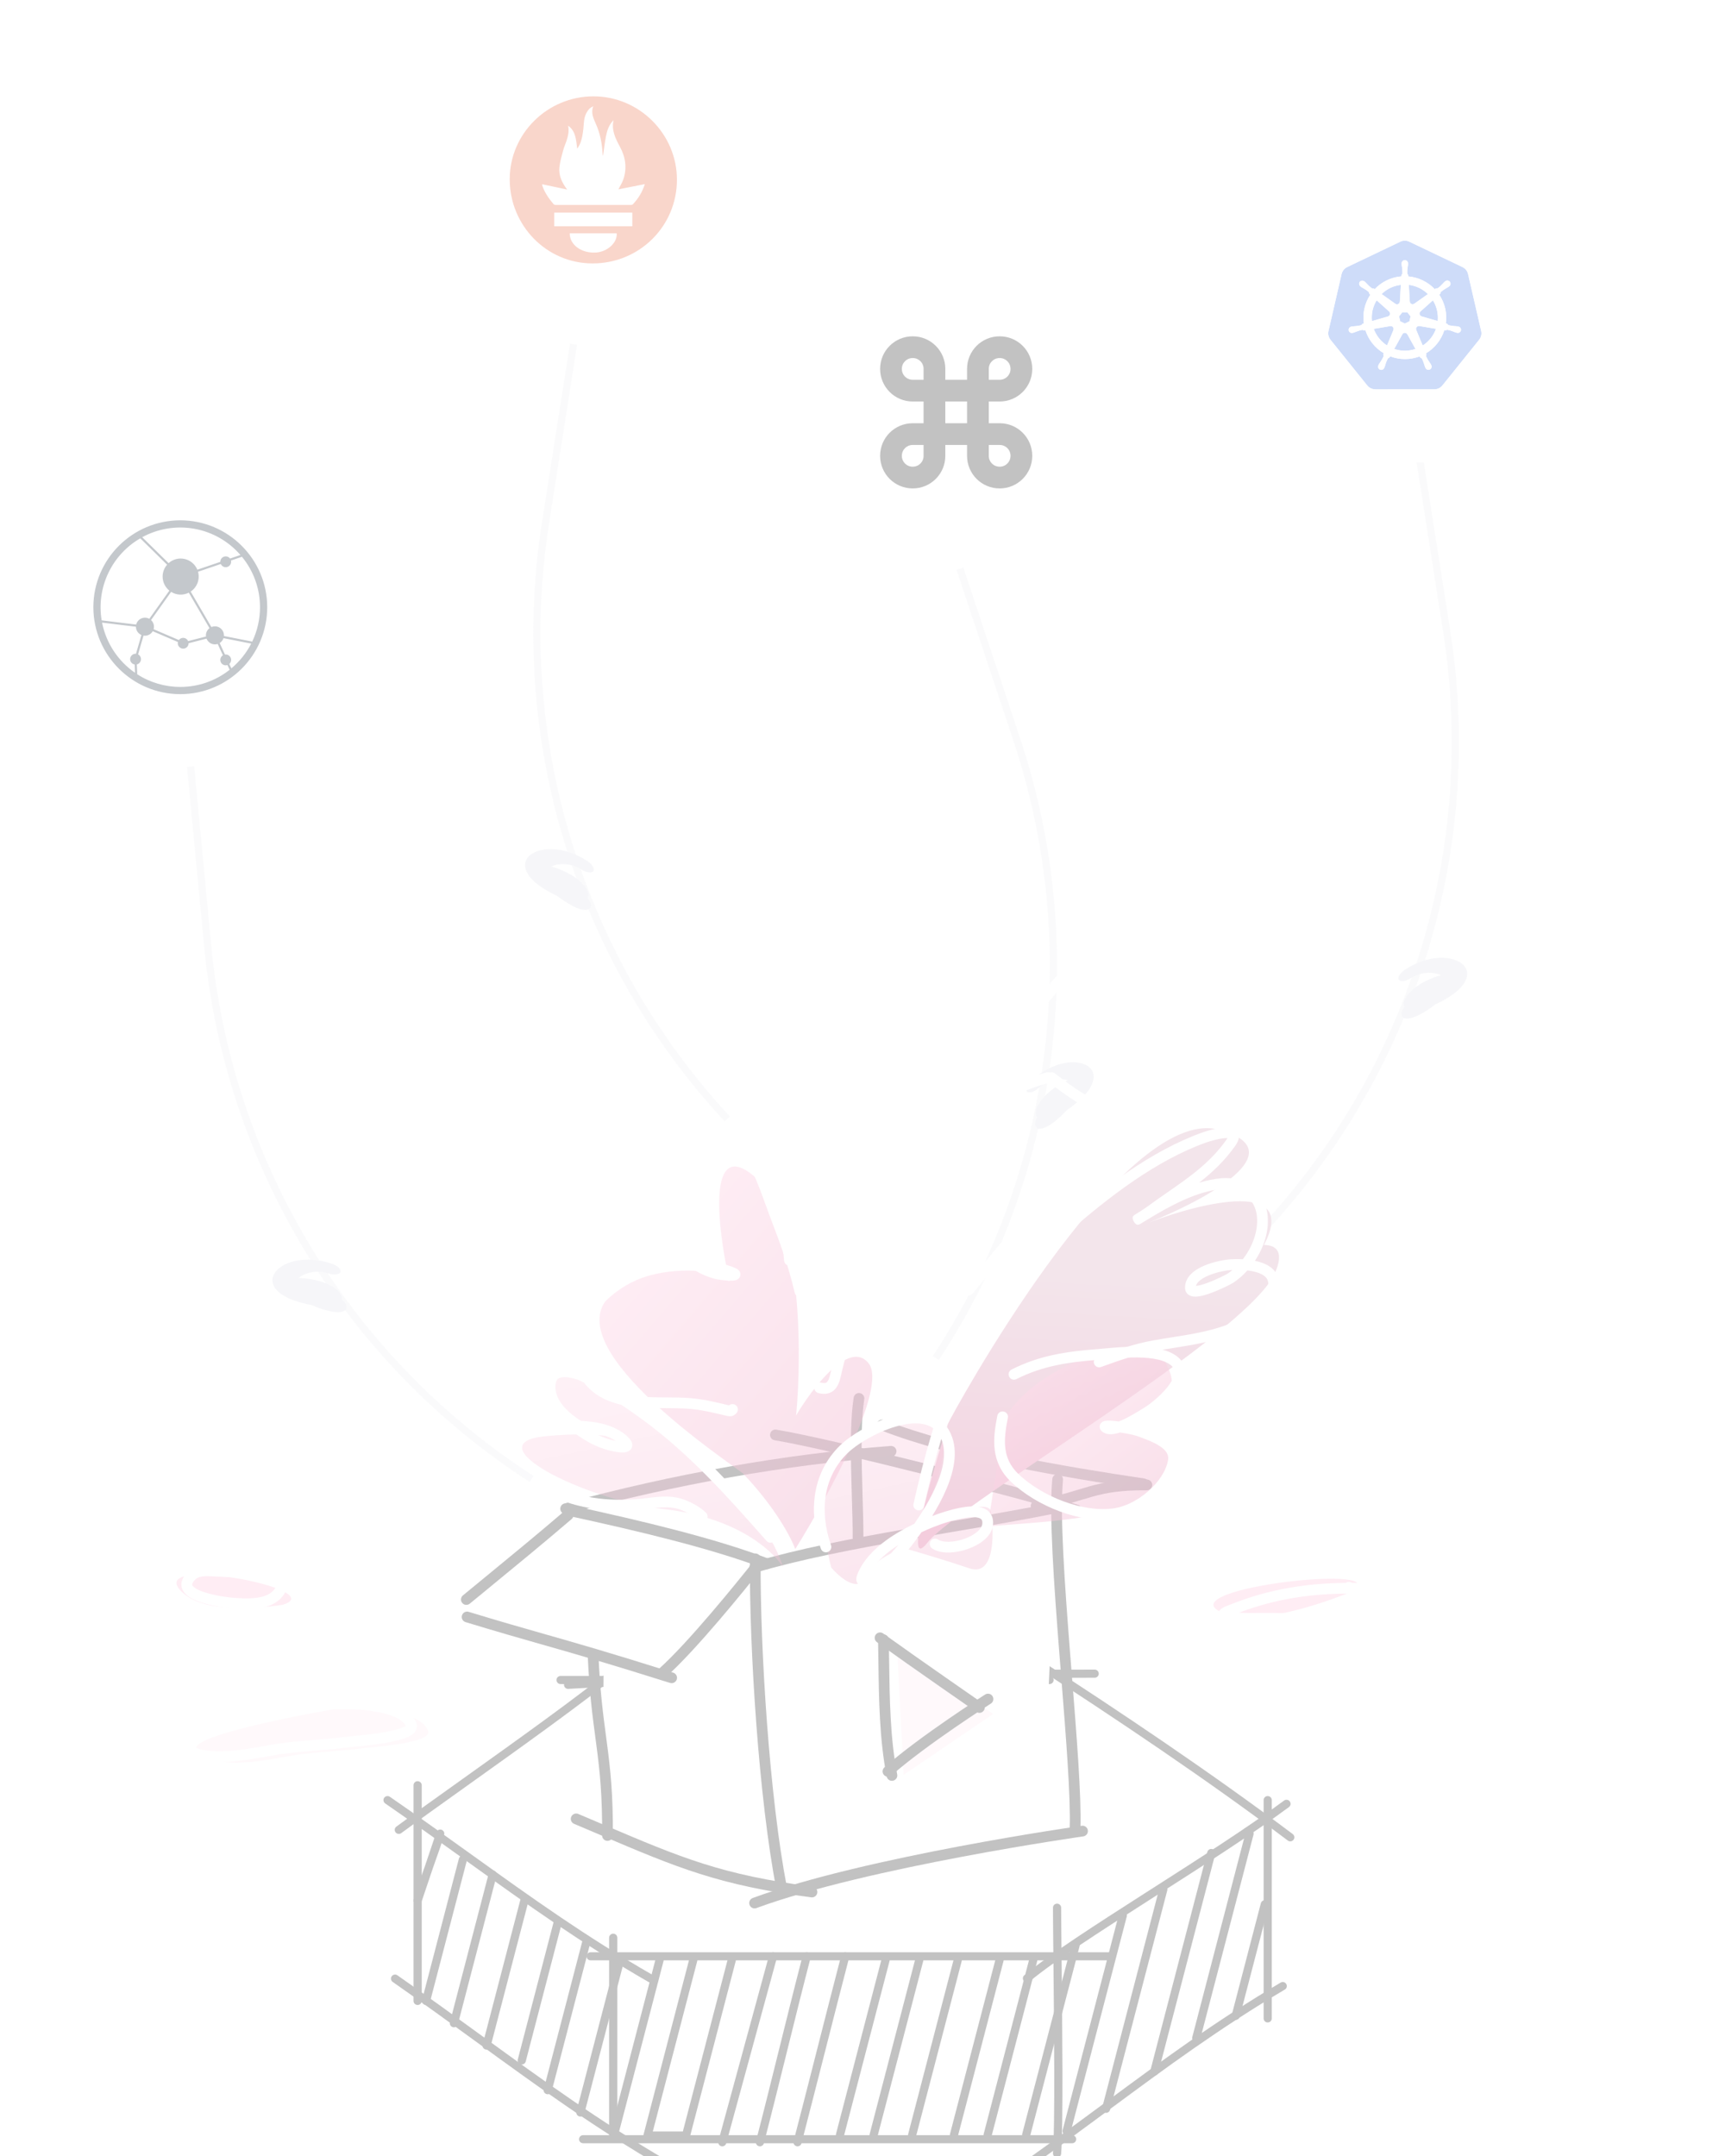<svg width="216" height="270" viewBox="0 0 216 270" fill="none" xmlns="http://www.w3.org/2000/svg">
<g style="mix-blend-mode:overlay" opacity="0.24">
<path d="M117.179 170.072V170.072C132.231 147.194 135.975 118.681 127.339 92.692L120.204 71.22" stroke="#D9DAE5" stroke-opacity="0.5" stroke-width="0.907"/>
<path fill-rule="evenodd" clip-rule="evenodd" d="M136.608 136.038C136.308 136.612 135.825 137.197 135.211 137.746C134.653 138.244 134.109 138.669 133.593 139.02C133.051 139.598 132.447 140.169 131.877 140.592C131.489 140.88 130.881 141.275 130.346 141.342C129.734 141.419 129.586 141.034 129.616 140.63C129.633 140.404 129.738 140.154 129.868 139.922C129.846 139.896 129.826 139.868 129.808 139.839C129.527 139.381 129.742 138.522 130.593 137.535C131.372 136.631 132.474 135.863 133.705 135.273C133.192 135.118 132.543 135.114 131.883 135.281C131.185 135.457 130.578 135.791 130.082 136.234C129.497 136.756 128.83 136.962 128.592 136.694C128.355 136.425 128.637 135.783 129.223 135.261C130.513 134.109 131.828 133.489 132.912 133.215C133.993 132.943 134.946 132.984 135.644 133.229C136.332 133.47 136.859 133.94 136.936 134.653C136.975 135.017 136.899 135.48 136.608 136.038Z" fill="#D9DAE5"/>
<g filter="url(#filter0_dd_2_51159)">
<rect x="101.495" y="31.595" width="36.285" height="36.285" rx="3.628" fill="white"/>
<path d="M114.288 40.303C112.029 40.303 110.206 42.126 110.206 44.385C110.206 46.644 112.029 48.467 114.288 48.467H115.649V51.188H114.288C112.029 51.188 110.206 53.012 110.206 55.27C110.206 57.529 112.029 59.352 114.288 59.352C116.547 59.352 118.37 57.529 118.37 55.27V53.91H121.092V55.27C121.092 57.529 122.915 59.352 125.174 59.352C127.432 59.352 129.256 57.529 129.256 55.27C129.256 53.012 127.432 51.188 125.174 51.188H123.813V48.467H125.174C127.432 48.467 129.256 46.644 129.256 44.385C129.256 42.126 127.432 40.303 125.174 40.303C122.915 40.303 121.092 42.126 121.092 44.385V45.745H118.37V44.385C118.37 42.126 116.547 40.303 114.288 40.303ZM114.288 43.024C115.05 43.024 115.649 43.623 115.649 44.385V45.745H114.288C113.526 45.745 112.927 45.147 112.927 44.385C112.927 43.623 113.526 43.024 114.288 43.024ZM125.174 43.024C125.936 43.024 126.534 43.623 126.534 44.385C126.534 45.147 125.936 45.745 125.174 45.745H123.813V44.385C123.813 43.623 124.412 43.024 125.174 43.024ZM118.37 48.467H121.092V51.188H118.37V48.467ZM114.288 53.91H115.649V55.27C115.649 56.032 115.05 56.631 114.288 56.631C113.526 56.631 112.927 56.032 112.927 55.27C112.927 54.508 113.526 53.91 114.288 53.91ZM123.813 53.91H125.174C125.936 53.91 126.534 54.508 126.534 55.27C126.534 56.032 125.936 56.631 125.174 56.631C124.412 56.631 123.813 56.032 123.813 55.27V53.91Z" fill="black"/>
</g>
<path d="M158.398 153.732V153.732C177.01 133.643 185.395 106.135 181.153 79.079L177.649 56.725" stroke="#D9DAE5" stroke-opacity="0.5" stroke-width="0.907"/>
<path fill-rule="evenodd" clip-rule="evenodd" d="M183.165 123.358C182.775 123.875 182.203 124.374 181.507 124.813C180.874 125.213 180.267 125.543 179.701 125.804C179.071 126.285 178.381 126.748 177.749 127.072C177.32 127.292 176.655 127.582 176.116 127.56C175.499 127.535 175.417 127.131 175.513 126.738C175.567 126.518 175.712 126.288 175.878 126.081C175.861 126.052 175.846 126.021 175.833 125.989C175.631 125.491 175.984 124.679 176.986 123.846C177.903 123.082 179.116 122.506 180.428 122.126C179.948 121.889 179.308 121.779 178.63 121.834C177.912 121.893 177.258 122.123 176.697 122.478C176.033 122.897 175.341 122.991 175.151 122.687C174.961 122.383 175.345 121.796 176.009 121.377C177.471 120.453 178.87 120.058 179.985 119.966C181.095 119.876 182.028 120.073 182.677 120.429C183.316 120.781 183.758 121.331 183.716 122.047C183.695 122.412 183.544 122.856 183.165 123.358Z" fill="#D9DAE5"/>
<g filter="url(#filter1_dd_2_51159)">
<rect x="157.741" y="19.804" width="36.285" height="36.285" rx="3.628" fill="white"/>
<g clip-path="url(#clip0_2_51159)">
<path d="M177.727 39.019C177.701 39.013 177.674 39.011 177.647 39.013C177.6 39.015 177.554 39.027 177.512 39.047C177.43 39.087 177.367 39.157 177.335 39.242C177.303 39.327 177.305 39.421 177.341 39.504L177.339 39.508L178.146 41.457C178.918 40.964 179.503 40.228 179.81 39.366L177.731 39.014L177.727 39.019ZM174.492 39.295C174.475 39.218 174.432 39.149 174.371 39.1C174.31 39.05 174.233 39.022 174.155 39.021C174.131 39.021 174.108 39.023 174.085 39.027L174.082 39.023L172.021 39.373C172.33 40.229 172.913 40.959 173.68 41.449L174.479 39.519L174.473 39.512C174.502 39.443 174.509 39.367 174.492 39.295ZM176.218 40.052C176.188 39.996 176.144 39.949 176.089 39.916C176.034 39.883 175.972 39.866 175.908 39.866C175.844 39.866 175.782 39.884 175.727 39.917C175.673 39.949 175.628 39.996 175.598 40.053H175.596L174.583 41.886C175.309 42.133 176.089 42.173 176.836 42.001C176.975 41.97 177.11 41.932 177.242 41.888L176.226 40.052L176.218 40.052ZM179.427 35.794L177.868 37.19L177.869 37.194C177.821 37.236 177.785 37.29 177.765 37.351C177.746 37.411 177.743 37.476 177.757 37.538C177.771 37.6 177.802 37.657 177.846 37.703C177.89 37.749 177.945 37.783 178.007 37.8L178.009 37.808L180.029 38.39C180.116 37.482 179.905 36.571 179.427 35.794V35.794ZM176.53 35.95C176.533 36.014 176.553 36.076 176.588 36.129C176.623 36.182 176.672 36.224 176.729 36.252C176.787 36.279 176.85 36.291 176.914 36.285C176.977 36.279 177.038 36.257 177.089 36.219L177.095 36.222L178.802 35.012C178.152 34.376 177.312 33.97 176.409 33.858L176.528 35.95L176.53 35.95ZM174.723 36.227C174.774 36.264 174.835 36.287 174.898 36.293C174.962 36.298 175.025 36.287 175.083 36.259C175.14 36.231 175.189 36.189 175.224 36.136C175.259 36.083 175.279 36.021 175.281 35.957L175.29 35.953L175.409 33.858C175.265 33.876 175.123 33.9 174.983 33.932C174.235 34.1 173.549 34.474 173.002 35.011L174.719 36.229L174.723 36.227ZM173.807 37.81C173.868 37.793 173.924 37.76 173.968 37.714C174.012 37.668 174.043 37.611 174.057 37.549C174.072 37.486 174.069 37.422 174.049 37.361C174.029 37.3 173.993 37.246 173.945 37.205L173.947 37.196L172.379 35.794C171.9 36.572 171.695 37.488 171.795 38.397L173.805 37.816L173.807 37.81ZM175.33 38.426L175.909 38.704L176.485 38.426L176.629 37.804L176.229 37.305H175.587L175.187 37.803L175.33 38.426Z" fill="#326CE5"/>
<path d="M185.472 39.653L183.823 32.493C183.779 32.307 183.694 32.134 183.575 31.986C183.455 31.837 183.305 31.717 183.133 31.634L176.461 28.449C176.288 28.366 176.099 28.323 175.907 28.323C175.716 28.323 175.526 28.366 175.353 28.449L168.682 31.636C168.511 31.719 168.36 31.839 168.241 31.988C168.121 32.136 168.037 32.309 167.992 32.494L166.346 39.654C166.306 39.835 166.306 40.023 166.346 40.204C166.358 40.259 166.373 40.313 166.393 40.367C166.425 40.457 166.467 40.544 166.52 40.624C166.542 40.659 166.566 40.693 166.592 40.725L171.21 46.466C171.23 46.491 171.252 46.514 171.274 46.537C171.346 46.614 171.428 46.682 171.518 46.739C171.63 46.81 171.754 46.864 171.883 46.898C171.988 46.927 172.097 46.942 172.207 46.942H172.279L179.612 46.941C179.657 46.94 179.701 46.938 179.745 46.933C179.809 46.926 179.872 46.914 179.934 46.897C179.978 46.885 180.021 46.871 180.064 46.855C180.098 46.842 180.131 46.83 180.163 46.814C180.211 46.791 180.258 46.765 180.303 46.736C180.419 46.663 180.523 46.572 180.609 46.465L180.75 46.29L185.225 40.723C185.311 40.616 185.378 40.495 185.425 40.365C185.444 40.312 185.46 40.257 185.472 40.202C185.512 40.021 185.512 39.834 185.472 39.653ZM178.551 42.438C178.57 42.493 178.592 42.546 178.617 42.599C178.577 42.67 178.565 42.755 178.586 42.834C178.684 43.057 178.802 43.269 178.941 43.468C179.018 43.57 179.089 43.676 179.155 43.786C179.171 43.816 179.192 43.862 179.207 43.894C179.236 43.942 179.254 43.995 179.261 44.051C179.268 44.107 179.263 44.163 179.247 44.217C179.23 44.27 179.203 44.32 179.166 44.362C179.13 44.404 179.085 44.439 179.034 44.463C178.984 44.486 178.929 44.5 178.873 44.501C178.817 44.502 178.761 44.492 178.709 44.471C178.658 44.449 178.611 44.417 178.572 44.377C178.534 44.336 178.504 44.288 178.485 44.235C178.47 44.204 178.449 44.162 178.436 44.133C178.39 44.013 178.351 43.891 178.32 43.767C178.251 43.535 178.159 43.31 178.046 43.095C177.997 43.029 177.923 42.985 177.842 42.972C177.829 42.95 177.782 42.863 177.757 42.818C176.569 43.268 175.257 43.265 174.071 42.809L173.981 42.972C173.917 42.982 173.857 43.012 173.809 43.056C173.673 43.28 173.569 43.521 173.5 43.774C173.468 43.898 173.43 44.02 173.385 44.14C173.372 44.169 173.35 44.21 173.335 44.241L173.334 44.243C173.316 44.295 173.286 44.344 173.247 44.384C173.209 44.425 173.162 44.457 173.11 44.478C173.058 44.5 173.003 44.51 172.947 44.509C172.891 44.507 172.836 44.494 172.785 44.47C172.734 44.446 172.689 44.412 172.653 44.369C172.616 44.327 172.589 44.277 172.573 44.223C172.557 44.17 172.552 44.113 172.559 44.058C172.566 44.002 172.585 43.949 172.614 43.901C172.629 43.869 172.649 43.823 172.665 43.793C172.73 43.683 172.801 43.576 172.879 43.474C173.02 43.27 173.141 43.052 173.24 42.825C173.251 42.747 173.238 42.669 173.205 42.599L173.277 42.425C172.184 41.779 171.365 40.757 170.974 39.55L170.8 39.579C170.733 39.531 170.653 39.503 170.571 39.498C170.333 39.544 170.1 39.612 169.875 39.703C169.758 39.755 169.638 39.801 169.516 39.84C169.488 39.848 169.446 39.856 169.413 39.863C169.41 39.864 169.408 39.865 169.405 39.866C169.403 39.866 169.401 39.867 169.399 39.867C169.346 39.884 169.29 39.89 169.235 39.885C169.179 39.879 169.125 39.862 169.077 39.835C169.028 39.807 168.986 39.77 168.953 39.725C168.919 39.681 168.896 39.629 168.883 39.575C168.871 39.52 168.87 39.464 168.881 39.409C168.891 39.355 168.913 39.303 168.945 39.257C168.977 39.211 169.018 39.172 169.066 39.144C169.113 39.114 169.167 39.096 169.222 39.089L169.228 39.087L169.231 39.086C169.265 39.078 169.307 39.067 169.338 39.061C169.465 39.044 169.593 39.033 169.721 39.031C169.963 39.015 170.203 38.975 170.437 38.913C170.506 38.869 170.565 38.81 170.608 38.74L170.776 38.691C170.594 37.431 170.884 36.148 171.591 35.089L171.463 34.975C171.458 34.892 171.43 34.812 171.382 34.744C171.198 34.586 170.999 34.446 170.788 34.327C170.674 34.269 170.564 34.204 170.457 34.133C170.433 34.115 170.401 34.088 170.375 34.067L170.369 34.062C170.278 33.997 170.217 33.899 170.198 33.788C170.18 33.678 170.206 33.565 170.27 33.474C170.309 33.427 170.357 33.39 170.413 33.365C170.468 33.341 170.528 33.33 170.589 33.333C170.69 33.337 170.788 33.374 170.867 33.438C170.894 33.459 170.931 33.488 170.955 33.508C171.048 33.596 171.136 33.69 171.218 33.788C171.382 33.967 171.562 34.13 171.757 34.274C171.83 34.313 171.915 34.321 171.994 34.297C172.042 34.332 172.09 34.366 172.138 34.4C172.84 33.654 173.748 33.135 174.747 32.909C174.985 32.855 175.226 32.818 175.469 32.798L175.479 32.629C175.541 32.574 175.586 32.502 175.608 32.422C175.617 32.18 175.602 31.938 175.564 31.698C175.538 31.573 175.52 31.446 175.509 31.319C175.508 31.289 175.51 31.249 175.51 31.216C175.51 31.212 175.509 31.209 175.509 31.205C175.504 31.149 175.51 31.093 175.527 31.04C175.545 30.986 175.573 30.937 175.611 30.895C175.648 30.854 175.694 30.82 175.746 30.798C175.797 30.775 175.852 30.763 175.908 30.763C175.965 30.763 176.02 30.775 176.071 30.798C176.123 30.82 176.169 30.854 176.206 30.895C176.244 30.937 176.272 30.986 176.29 31.039C176.307 31.092 176.314 31.149 176.308 31.205C176.308 31.24 176.31 31.286 176.309 31.318C176.298 31.446 176.28 31.573 176.254 31.698C176.216 31.937 176.2 32.18 176.209 32.422C176.225 32.503 176.271 32.575 176.339 32.622C176.341 32.651 176.345 32.747 176.349 32.8C177.611 32.915 178.789 33.484 179.663 34.402L179.815 34.293C179.897 34.307 179.981 34.298 180.058 34.267C180.252 34.122 180.433 33.959 180.596 33.78C180.678 33.682 180.766 33.589 180.86 33.501C180.884 33.48 180.921 33.452 180.948 33.43C180.988 33.391 181.036 33.36 181.089 33.34C181.142 33.32 181.198 33.312 181.254 33.315C181.31 33.319 181.365 33.334 181.415 33.36C181.465 33.386 181.509 33.422 181.544 33.466C181.579 33.51 181.604 33.561 181.619 33.615C181.633 33.67 181.635 33.726 181.626 33.782C181.617 33.837 181.596 33.89 181.565 33.937C181.534 33.984 181.493 34.024 181.446 34.054C181.419 34.076 181.384 34.106 181.358 34.125C181.251 34.196 181.14 34.261 181.026 34.319C180.815 34.438 180.616 34.578 180.432 34.736C180.379 34.799 180.352 34.88 180.357 34.962C180.335 34.983 180.257 35.052 180.216 35.089C180.924 36.145 181.22 37.424 181.047 38.683L181.209 38.73C181.249 38.803 181.309 38.862 181.381 38.903C181.615 38.966 181.855 39.005 182.097 39.021C182.225 39.024 182.353 39.034 182.48 39.052C182.513 39.058 182.562 39.071 182.596 39.079C182.651 39.087 182.705 39.105 182.752 39.134C182.8 39.163 182.841 39.202 182.873 39.248C182.905 39.294 182.927 39.346 182.937 39.4C182.948 39.455 182.947 39.511 182.935 39.566C182.922 39.62 182.899 39.671 182.865 39.716C182.832 39.761 182.789 39.798 182.741 39.826C182.692 39.853 182.639 39.87 182.583 39.876C182.527 39.881 182.471 39.875 182.418 39.857L182.413 39.856C182.41 39.856 182.408 39.854 182.405 39.854C182.372 39.846 182.331 39.839 182.302 39.832C182.18 39.793 182.06 39.746 181.944 39.694C181.719 39.603 181.485 39.534 181.247 39.489C181.164 39.486 181.084 39.516 181.023 39.572C180.967 39.561 180.91 39.551 180.853 39.542C180.467 40.757 179.647 41.787 178.551 42.438Z" fill="#326CE5"/>
<path d="M186.342 39.836L184.544 32.024C184.495 31.822 184.403 31.633 184.273 31.471C184.142 31.309 183.978 31.178 183.791 31.088L176.512 27.612C176.323 27.522 176.116 27.476 175.907 27.476C175.698 27.476 175.492 27.522 175.303 27.612L168.025 31.09C167.838 31.18 167.673 31.311 167.543 31.473C167.413 31.635 167.32 31.824 167.271 32.026L165.476 39.838C165.436 40.018 165.432 40.204 165.464 40.386C165.496 40.568 165.565 40.741 165.665 40.896C165.69 40.934 165.716 40.971 165.744 41.006L170.782 47.27C170.914 47.431 171.08 47.561 171.268 47.651C171.456 47.741 171.662 47.788 171.87 47.789L179.949 47.787C180.157 47.786 180.363 47.739 180.551 47.649C180.739 47.56 180.905 47.43 181.037 47.269L186.073 41.004C186.202 40.842 186.293 40.653 186.34 40.45C186.386 40.248 186.387 40.038 186.342 39.836V39.836ZM185.472 40.202C185.46 40.257 185.444 40.311 185.425 40.365C185.378 40.494 185.311 40.615 185.225 40.723L180.75 46.29L180.609 46.465C180.523 46.572 180.419 46.663 180.303 46.736C180.258 46.765 180.211 46.791 180.163 46.814C180.131 46.829 180.098 46.842 180.064 46.855C180.022 46.871 179.978 46.885 179.934 46.897C179.872 46.913 179.809 46.925 179.745 46.932C179.701 46.938 179.657 46.94 179.612 46.94L172.279 46.942H172.207C172.097 46.941 171.988 46.926 171.883 46.897C171.754 46.863 171.631 46.809 171.518 46.738C171.429 46.682 171.347 46.614 171.274 46.537C171.252 46.513 171.23 46.491 171.21 46.466L166.592 40.725C166.566 40.692 166.542 40.658 166.52 40.624C166.467 40.543 166.425 40.456 166.393 40.366C166.374 40.313 166.358 40.258 166.346 40.203C166.306 40.022 166.306 39.834 166.347 39.654L167.992 32.493C168.037 32.308 168.122 32.135 168.241 31.987C168.36 31.838 168.511 31.718 168.683 31.635L175.354 28.448C175.527 28.366 175.716 28.323 175.907 28.323C176.099 28.323 176.288 28.366 176.461 28.448L183.133 31.634C183.305 31.717 183.455 31.837 183.575 31.986C183.694 32.134 183.779 32.307 183.823 32.492L185.472 39.652C185.512 39.833 185.512 40.021 185.472 40.202V40.202Z" fill="white"/>
<path d="M182.596 39.08C182.562 39.072 182.513 39.059 182.48 39.052C182.353 39.035 182.225 39.025 182.097 39.022C181.855 39.006 181.615 38.966 181.381 38.904C181.309 38.863 181.249 38.803 181.209 38.731L181.047 38.684C181.22 37.424 180.924 36.145 180.216 35.09C180.257 35.053 180.335 34.983 180.357 34.963C180.352 34.881 180.379 34.8 180.432 34.737C180.616 34.579 180.815 34.439 181.026 34.32C181.14 34.261 181.251 34.197 181.358 34.126C181.384 34.107 181.419 34.077 181.446 34.055C181.493 34.025 181.534 33.985 181.565 33.938C181.596 33.891 181.617 33.838 181.626 33.783C181.635 33.727 181.633 33.67 181.619 33.616C181.604 33.561 181.579 33.511 181.544 33.467C181.509 33.422 181.465 33.386 181.415 33.36C181.365 33.334 181.31 33.319 181.254 33.316C181.198 33.312 181.142 33.321 181.089 33.341C181.036 33.361 180.989 33.391 180.948 33.431C180.921 33.452 180.884 33.48 180.86 33.501C180.767 33.589 180.678 33.682 180.596 33.78C180.433 33.96 180.252 34.123 180.058 34.267C179.981 34.299 179.897 34.308 179.815 34.294L179.663 34.402C178.789 33.485 177.611 32.916 176.349 32.801C176.345 32.748 176.341 32.651 176.339 32.622C176.271 32.575 176.225 32.504 176.209 32.423C176.201 32.181 176.216 31.938 176.254 31.698C176.28 31.573 176.298 31.446 176.309 31.319C176.31 31.287 176.308 31.24 176.308 31.205C176.314 31.149 176.307 31.093 176.29 31.04C176.272 30.986 176.244 30.937 176.206 30.896C176.169 30.854 176.123 30.821 176.071 30.798C176.02 30.775 175.965 30.764 175.908 30.764C175.852 30.764 175.797 30.776 175.746 30.798C175.694 30.821 175.648 30.854 175.611 30.896C175.573 30.938 175.545 30.987 175.527 31.04C175.51 31.093 175.504 31.15 175.509 31.206C175.509 31.209 175.51 31.213 175.51 31.217C175.51 31.25 175.508 31.29 175.509 31.319C175.52 31.447 175.538 31.573 175.564 31.699C175.602 31.938 175.617 32.181 175.608 32.423C175.586 32.503 175.541 32.574 175.479 32.629L175.469 32.798C175.226 32.819 174.985 32.856 174.747 32.909C173.748 33.135 172.84 33.654 172.138 34.4C172.09 34.367 172.042 34.332 171.994 34.298C171.915 34.321 171.83 34.313 171.757 34.275C171.562 34.13 171.382 33.968 171.218 33.788C171.136 33.69 171.049 33.597 170.956 33.509C170.931 33.488 170.894 33.46 170.867 33.438C170.788 33.374 170.69 33.337 170.589 33.333C170.528 33.33 170.468 33.341 170.413 33.366C170.357 33.39 170.309 33.427 170.27 33.474C170.206 33.565 170.18 33.678 170.198 33.789C170.216 33.899 170.278 33.998 170.369 34.063L170.375 34.067C170.401 34.089 170.433 34.116 170.457 34.133C170.564 34.204 170.674 34.269 170.788 34.327C170.999 34.447 171.198 34.587 171.382 34.745C171.43 34.812 171.458 34.892 171.462 34.975L171.59 35.089C170.884 36.149 170.594 37.431 170.776 38.692L170.608 38.74C170.565 38.81 170.506 38.869 170.437 38.913C170.203 38.976 169.963 39.015 169.721 39.031C169.593 39.034 169.465 39.044 169.338 39.062C169.307 39.068 169.265 39.078 169.231 39.087L169.228 39.087L169.222 39.089C169.167 39.096 169.114 39.115 169.066 39.144C169.018 39.173 168.977 39.212 168.945 39.258C168.913 39.303 168.892 39.355 168.881 39.41C168.87 39.465 168.871 39.521 168.884 39.576C168.896 39.63 168.92 39.681 168.953 39.726C168.986 39.771 169.029 39.808 169.077 39.836C169.126 39.863 169.179 39.88 169.235 39.885C169.29 39.891 169.346 39.885 169.399 39.867L169.405 39.866C169.408 39.866 169.41 39.864 169.413 39.864C169.446 39.856 169.487 39.849 169.516 39.841C169.638 39.802 169.758 39.756 169.875 39.703C170.099 39.613 170.333 39.544 170.571 39.499C170.653 39.504 170.733 39.532 170.8 39.58L170.974 39.55C171.365 40.757 172.184 41.78 173.277 42.425L173.205 42.599C173.238 42.669 173.251 42.748 173.24 42.825C173.141 43.052 173.02 43.27 172.879 43.474C172.801 43.577 172.73 43.683 172.665 43.793C172.649 43.824 172.629 43.87 172.613 43.901C172.585 43.949 172.566 44.002 172.559 44.058C172.552 44.114 172.557 44.17 172.573 44.224C172.589 44.277 172.617 44.327 172.653 44.369C172.69 44.412 172.735 44.446 172.785 44.47C172.836 44.494 172.891 44.507 172.947 44.508C173.003 44.51 173.058 44.5 173.11 44.478C173.162 44.457 173.208 44.425 173.247 44.385C173.286 44.344 173.316 44.296 173.334 44.243L173.335 44.242V44.242C173.35 44.21 173.372 44.169 173.385 44.14C173.43 44.02 173.468 43.898 173.5 43.774C173.569 43.522 173.673 43.28 173.809 43.057C173.857 43.012 173.917 42.983 173.981 42.973L174.072 42.809C175.257 43.265 176.569 43.268 177.756 42.818C177.782 42.864 177.829 42.95 177.842 42.972C177.923 42.985 177.996 43.029 178.046 43.096C178.159 43.31 178.25 43.535 178.32 43.767C178.351 43.891 178.39 44.014 178.436 44.133C178.449 44.163 178.47 44.204 178.485 44.236C178.504 44.288 178.534 44.337 178.572 44.377C178.611 44.418 178.658 44.45 178.709 44.471C178.761 44.492 178.817 44.503 178.873 44.501C178.928 44.5 178.984 44.487 179.034 44.463C179.085 44.439 179.13 44.405 179.166 44.362C179.203 44.32 179.23 44.27 179.247 44.217C179.263 44.163 179.268 44.107 179.261 44.051C179.254 43.996 179.236 43.942 179.207 43.894C179.192 43.863 179.171 43.817 179.155 43.787C179.09 43.677 179.018 43.571 178.941 43.469C178.802 43.269 178.684 43.057 178.587 42.835C178.566 42.755 178.577 42.67 178.617 42.599C178.592 42.547 178.57 42.493 178.551 42.438C179.647 41.788 180.467 40.757 180.853 39.542C180.904 39.55 180.994 39.566 181.024 39.572C181.084 39.516 181.164 39.487 181.247 39.489C181.485 39.535 181.718 39.603 181.943 39.694C182.06 39.747 182.18 39.793 182.302 39.832C182.33 39.84 182.372 39.847 182.405 39.854C182.408 39.855 182.41 39.856 182.413 39.857L182.418 39.858C182.471 39.875 182.527 39.881 182.583 39.876C182.638 39.87 182.692 39.853 182.741 39.826C182.789 39.798 182.831 39.761 182.865 39.717C182.898 39.672 182.922 39.621 182.934 39.566C182.946 39.512 182.947 39.456 182.937 39.401C182.926 39.346 182.904 39.294 182.872 39.248C182.841 39.203 182.8 39.164 182.752 39.135C182.704 39.106 182.651 39.087 182.596 39.08ZM178.802 35.013L177.095 36.222L177.089 36.219C177.038 36.257 176.977 36.28 176.914 36.286C176.851 36.291 176.787 36.28 176.729 36.252C176.672 36.225 176.623 36.182 176.588 36.129C176.553 36.076 176.533 36.015 176.53 35.951L176.528 35.95L176.409 33.859C177.312 33.971 178.152 34.376 178.802 35.013ZM175.587 37.305H176.229L176.629 37.804L176.485 38.427L175.909 38.704L175.33 38.426L175.187 37.803L175.587 37.305ZM174.983 33.932C175.124 33.9 175.266 33.876 175.409 33.859L175.29 35.953L175.281 35.958C175.279 36.021 175.259 36.083 175.224 36.136C175.189 36.189 175.14 36.232 175.083 36.26C175.026 36.287 174.962 36.299 174.898 36.293C174.835 36.288 174.774 36.265 174.723 36.227L174.72 36.229L173.002 35.011C173.549 34.474 174.235 34.1 174.983 33.932ZM172.379 35.794L173.947 37.197L173.945 37.205C173.994 37.247 174.029 37.301 174.049 37.362C174.069 37.422 174.072 37.487 174.058 37.549C174.043 37.611 174.013 37.668 173.968 37.714C173.924 37.76 173.869 37.793 173.807 37.81L173.806 37.817L171.795 38.397C171.695 37.489 171.901 36.573 172.379 35.794ZM174.479 39.52L173.68 41.45C172.913 40.959 172.33 40.229 172.021 39.373L174.082 39.023L174.085 39.028C174.108 39.023 174.131 39.021 174.154 39.022C174.212 39.023 174.269 39.038 174.319 39.066C174.37 39.093 174.413 39.133 174.444 39.182C174.476 39.23 174.495 39.286 174.5 39.344C174.505 39.401 174.495 39.459 174.473 39.512L174.479 39.52ZM176.836 42.002C176.089 42.173 175.309 42.133 174.583 41.886L175.596 40.053H175.598C175.628 39.997 175.673 39.95 175.728 39.918C175.782 39.885 175.845 39.868 175.908 39.868C175.972 39.868 176.034 39.885 176.089 39.917C176.143 39.95 176.188 39.997 176.219 40.053H176.226L177.242 41.889C177.11 41.932 176.975 41.97 176.836 42.002ZM178.146 41.458L177.339 39.508L177.341 39.505C177.305 39.421 177.303 39.327 177.335 39.242C177.367 39.157 177.43 39.088 177.512 39.048C177.554 39.028 177.6 39.016 177.647 39.013C177.674 39.012 177.701 39.014 177.728 39.019L177.731 39.015L179.81 39.366C179.503 40.229 178.918 40.965 178.146 41.458ZM180.029 38.39L178.009 37.808L178.007 37.8C177.945 37.783 177.89 37.75 177.846 37.704C177.802 37.658 177.771 37.601 177.757 37.538C177.743 37.477 177.746 37.412 177.765 37.351C177.785 37.291 177.821 37.237 177.869 37.195L177.868 37.191L179.427 35.795C179.905 36.572 180.116 37.483 180.029 38.39Z" fill="white"/>
</g>
</g>
<path d="M91.064 140.124V140.124C72.452 120.034 64.068 92.526 68.309 65.471L71.814 43.117" stroke="#D9DAE5" stroke-opacity="0.5" stroke-width="0.907"/>
<path fill-rule="evenodd" clip-rule="evenodd" d="M66.298 109.749C66.688 110.266 67.26 110.764 67.956 111.204C68.589 111.604 69.195 111.934 69.762 112.194C70.392 112.676 71.082 113.139 71.714 113.463C72.143 113.683 72.808 113.973 73.347 113.951C73.963 113.926 74.046 113.522 73.95 113.129C73.896 112.908 73.751 112.679 73.585 112.472C73.602 112.442 73.617 112.412 73.63 112.38C73.832 111.881 73.479 111.07 72.477 110.236C71.559 109.473 70.347 108.897 69.035 108.517C69.515 108.28 70.155 108.169 70.833 108.225C71.551 108.284 72.205 108.514 72.766 108.869C73.43 109.288 74.122 109.381 74.312 109.077C74.502 108.773 74.118 108.187 73.454 107.767C71.992 106.844 70.593 106.448 69.478 106.357C68.368 106.266 67.435 106.464 66.786 106.82C66.147 107.171 65.705 107.722 65.747 108.437C65.768 108.803 65.919 109.247 66.298 109.749Z" fill="#D9DAE5"/>
<g filter="url(#filter2_dd_2_51159)">
<rect x="56.144" y="2.566" width="36.285" height="36.285" rx="3.628" fill="white"/>
<g clip-path="url(#clip1_2_51159)">
<path d="M74.315 10.252C80.057 10.253 84.77 14.969 84.763 20.705C84.755 26.529 80.062 31.179 74.195 31.175C68.459 31.171 63.822 26.451 63.826 20.62C63.83 14.919 68.553 10.251 74.315 10.252ZM71.141 13.924C71.272 14.576 71.145 15.185 70.95 15.784C70.815 16.198 70.629 16.598 70.518 17.018C70.334 17.71 70.126 18.407 70.05 19.115C69.94 20.134 70.338 21.031 71.017 21.923L67.892 21.26C67.898 21.36 67.892 21.397 67.903 21.429C68.199 22.306 68.72 23.044 69.304 23.741C69.366 23.814 69.507 23.852 69.611 23.852C72.727 23.858 75.844 23.858 78.96 23.854C79.057 23.853 79.186 23.835 79.245 23.772C79.913 23.065 80.424 22.259 80.743 21.244L77.434 21.897C77.652 21.466 77.902 21.087 78.045 20.671C78.535 19.247 78.332 17.87 77.629 16.572C77.064 15.53 76.544 14.492 76.825 13.236C76.229 13.829 76.001 14.584 75.855 15.361C75.712 16.127 75.628 16.904 75.517 17.682C75.501 17.658 75.481 17.641 75.478 17.621C75.465 17.539 75.453 17.457 75.449 17.375C75.382 16.102 75.135 14.875 74.614 13.704C74.307 13.014 73.969 12.309 74.285 11.487C74.071 11.6 73.878 11.713 73.739 11.874C73.326 12.356 73.155 12.934 73.111 13.567C73.073 14.107 73.022 14.651 72.922 15.182C72.817 15.741 72.651 16.289 72.279 16.802C72.128 15.705 72.112 14.62 71.141 13.924ZM79.176 24.813H69.402V26.524H79.176V24.813ZM71.34 27.407C71.332 28.832 72.772 29.893 74.552 29.816C76.026 29.752 77.332 28.583 77.22 27.407H71.34Z" fill="#E75225"/>
</g>
</g>
<path d="M51.824 228.109L75.374 209.598H132.363L159.68 228.109V249.185L132.363 267.815H78.671L50.882 249.185L51.824 228.109Z" fill="white"/>
<path fill-rule="evenodd" clip-rule="evenodd" d="M77.65 208.807C77.831 209.022 77.801 209.342 77.584 209.521C73.158 213.16 65.217 218.828 58.463 223.649C55.303 225.905 52.403 227.975 50.245 229.564C50.018 229.732 49.697 229.685 49.527 229.461C49.358 229.236 49.405 228.918 49.632 228.751C51.819 227.14 54.74 225.055 57.914 222.79C64.653 217.98 72.529 212.358 76.928 208.741C77.146 208.562 77.469 208.592 77.65 208.807Z" fill="black"/>
<path fill-rule="evenodd" clip-rule="evenodd" d="M48.106 225.142C48.268 224.912 48.588 224.856 48.82 225.016C52.543 227.585 55.934 230.019 59.194 232.359C66.602 237.675 73.335 242.507 81.753 247.349C81.998 247.49 82.081 247.8 81.939 248.042C81.796 248.284 81.483 248.366 81.238 248.226C72.774 243.357 65.977 238.48 58.548 233.149C55.295 230.814 51.921 228.393 48.233 225.848C48.001 225.687 47.944 225.371 48.106 225.142Z" fill="black"/>
<path fill-rule="evenodd" clip-rule="evenodd" d="M128.637 207.457C128.792 207.222 129.109 207.156 129.347 207.309C140.184 214.298 151.97 222.223 161.875 229.686C162.101 229.855 162.144 230.174 161.972 230.396C161.801 230.619 161.479 230.662 161.254 230.492C151.378 223.051 139.615 215.142 128.786 208.158C128.549 208.005 128.482 207.691 128.637 207.457Z" fill="black"/>
<path fill-rule="evenodd" clip-rule="evenodd" d="M128.202 248.079C128.384 248.293 128.707 248.321 128.924 248.141C131.955 245.622 137.691 241.925 143.885 237.962C144.194 237.764 144.505 237.566 144.815 237.367C150.717 233.593 156.909 229.633 161.4 226.303C161.627 226.135 161.672 225.817 161.503 225.593C161.333 225.369 161.011 225.323 160.785 225.491C156.323 228.8 150.159 232.742 144.244 236.525C143.938 236.72 143.633 236.916 143.328 237.111C137.16 241.057 131.357 244.795 128.264 247.365C128.048 247.545 128.02 247.865 128.202 248.079Z" fill="black"/>
<path fill-rule="evenodd" clip-rule="evenodd" d="M128.178 271.37C128.343 271.597 128.664 271.649 128.893 271.486C132.51 268.916 135.805 266.482 138.972 264.142C146.168 258.826 152.708 253.995 160.885 249.154C161.128 249.01 161.207 248.698 161.061 248.458C160.916 248.218 160.601 248.14 160.358 248.284C152.135 253.152 145.532 258.03 138.315 263.362C135.155 265.696 131.878 268.117 128.295 270.662C128.065 270.826 128.013 271.142 128.178 271.37Z" fill="black"/>
<path fill-rule="evenodd" clip-rule="evenodd" d="M49.049 247.494C49.213 247.265 49.533 247.211 49.764 247.372C53.592 250.048 57.08 252.583 60.434 255.02C68.053 260.558 74.98 265.593 83.639 270.636C83.883 270.779 83.964 271.089 83.821 271.331C83.677 271.572 83.363 271.652 83.119 271.51C74.413 266.439 67.423 261.359 59.782 255.806C56.437 253.375 52.966 250.852 49.172 248.2C48.941 248.039 48.886 247.722 49.049 247.494Z" fill="black"/>
<path fill-rule="evenodd" clip-rule="evenodd" d="M73.448 244.992C73.448 244.712 73.677 244.485 73.96 244.485L138.957 244.485C139.24 244.485 139.469 244.712 139.469 244.992C139.469 245.272 139.24 245.499 138.957 245.499L73.96 245.499C73.677 245.499 73.448 245.272 73.448 244.992Z" fill="black"/>
<path fill-rule="evenodd" clip-rule="evenodd" d="M137.073 210.104C112.111 210.104 93.801 210.199 71.164 211.5C70.881 211.516 70.639 211.303 70.623 211.023C70.606 210.744 70.822 210.504 71.105 210.488C93.774 209.185 112.109 209.09 137.073 209.09C137.356 209.09 137.585 209.317 137.585 209.597C137.585 209.877 137.356 210.104 137.073 210.104Z" fill="black"/>
<path fill-rule="evenodd" clip-rule="evenodd" d="M134.247 268.405L73.019 268.405C72.736 268.405 72.506 268.178 72.506 267.898C72.506 267.618 72.736 267.391 73.019 267.391L134.247 267.391C134.531 267.391 134.76 267.618 134.76 267.898C134.76 268.178 134.531 268.405 134.247 268.405Z" fill="black"/>
<path fill-rule="evenodd" clip-rule="evenodd" d="M131.421 210.897L70.192 210.897C69.909 210.897 69.68 210.67 69.68 210.39C69.68 210.11 69.909 209.883 70.192 209.883L131.421 209.883C131.704 209.883 131.933 210.11 131.933 210.39C131.933 210.67 131.704 210.897 131.421 210.897Z" fill="black"/>
<path fill-rule="evenodd" clip-rule="evenodd" d="M52.294 223.062C52.578 223.062 52.807 223.289 52.807 223.569V250.581C52.807 250.861 52.578 251.088 52.294 251.088C52.011 251.088 51.782 250.861 51.782 250.581V223.569C51.782 223.289 52.011 223.062 52.294 223.062Z" fill="black"/>
<path fill-rule="evenodd" clip-rule="evenodd" d="M158.738 224.925C159.021 224.925 159.251 225.152 159.251 225.432V252.77C159.251 253.05 159.021 253.277 158.738 253.277C158.455 253.277 158.226 253.05 158.226 252.77V225.432C158.226 225.152 158.455 224.925 158.738 224.925Z" fill="black"/>
<path fill-rule="evenodd" clip-rule="evenodd" d="M76.784 242.157C77.067 242.157 77.297 242.384 77.297 242.664V267.404C77.297 267.684 77.067 267.911 76.784 267.911C76.501 267.911 76.272 267.684 76.272 267.404V242.664C76.272 242.384 76.501 242.157 76.784 242.157Z" fill="black"/>
<path fill-rule="evenodd" clip-rule="evenodd" d="M132.363 238.397C132.646 238.397 132.875 238.624 132.875 238.904C132.875 240.075 132.899 242.334 132.928 245.129C133.012 253.357 133.145 266.235 132.874 269.716C132.852 269.995 132.605 270.204 132.323 270.183C132.041 270.161 131.829 269.917 131.851 269.638C132.119 266.206 131.988 253.465 131.903 245.235C131.874 242.403 131.85 240.104 131.85 238.904C131.85 238.624 132.08 238.397 132.363 238.397Z" fill="black"/>
<path fill-rule="evenodd" clip-rule="evenodd" d="M55.267 229.138C55.532 229.215 55.687 229.486 55.618 229.751C55.388 230.634 54.786 232.323 54.197 233.973L54.19 233.992C54.187 234.001 54.184 234.009 54.181 234.018L52.782 238.168C52.695 238.427 52.416 238.571 52.151 238.494C51.886 238.417 51.73 238.146 51.799 237.881C52.025 237.013 52.621 235.343 53.206 233.702L53.211 233.689L54.636 229.464C54.723 229.205 55.002 229.061 55.267 229.138Z" fill="black"/>
<path fill-rule="evenodd" clip-rule="evenodd" d="M58.086 232.393C58.361 232.463 58.526 232.739 58.455 233.011L53.843 250.709C53.772 250.98 53.492 251.143 53.218 251.073C52.944 251.003 52.779 250.727 52.85 250.456L57.462 232.758C57.533 232.486 57.812 232.323 58.086 232.393ZM61.819 234.256C62.093 234.326 62.258 234.602 62.188 234.874L57.333 253.503C57.262 253.774 56.983 253.937 56.708 253.868C56.434 253.798 56.269 253.521 56.34 253.25L61.195 234.621C61.265 234.349 61.545 234.186 61.819 234.256ZM65.791 237.516C66.065 237.586 66.23 237.863 66.159 238.134L61.426 256.298C61.355 256.569 61.075 256.732 60.801 256.662C60.527 256.592 60.362 256.316 60.433 256.044L65.166 237.881C65.237 237.61 65.516 237.446 65.791 237.516Z" fill="black"/>
<path fill-rule="evenodd" clip-rule="evenodd" d="M69.954 240.311C70.228 240.381 70.393 240.657 70.322 240.929L65.831 258.161C65.761 258.432 65.481 258.595 65.207 258.525C64.933 258.455 64.768 258.179 64.838 257.908L69.329 240.676C69.4 240.404 69.679 240.241 69.954 240.311ZM73.618 242.437C73.892 242.507 74.057 242.784 73.986 243.055L69.079 261.887C69.008 262.158 68.728 262.321 68.454 262.251C68.18 262.181 68.015 261.905 68.086 261.634L72.993 242.802C73.064 242.531 73.344 242.368 73.618 242.437ZM77.779 244.968C78.053 245.038 78.218 245.315 78.148 245.586L73.171 264.681C73.101 264.952 72.821 265.116 72.547 265.046C72.273 264.976 72.108 264.699 72.178 264.428L77.155 245.333C77.225 245.062 77.505 244.899 77.779 244.968Z" fill="black"/>
<path fill-rule="evenodd" clip-rule="evenodd" d="M91.758 244.968C92.032 245.038 92.197 245.315 92.126 245.586L86.399 267.563C86.34 267.787 86.136 267.943 85.902 267.943L81.081 267.943C80.923 267.943 80.773 267.871 80.676 267.747C80.579 267.623 80.545 267.462 80.585 267.31L86.312 245.333C86.383 245.062 86.662 244.898 86.937 244.968C87.211 245.038 87.376 245.315 87.305 245.586L81.743 266.929L85.505 266.929L91.133 245.333C91.204 245.062 91.483 244.898 91.758 244.968ZM82.718 244.968C82.993 245.038 83.157 245.315 83.087 245.586L77.359 267.563C77.289 267.834 77.009 267.997 76.735 267.927C76.461 267.857 76.296 267.581 76.366 267.31L82.094 245.333C82.165 245.062 82.444 244.898 82.718 244.968Z" fill="black"/>
<path fill-rule="evenodd" clip-rule="evenodd" d="M105.966 244.502C106.24 244.572 106.405 244.849 106.334 245.12C105.358 248.867 104.325 252.92 103.307 256.92L103.261 257.098C102.258 261.037 101.269 264.922 100.361 268.407C100.29 268.678 100.011 268.841 99.736 268.771C99.462 268.701 99.297 268.425 99.368 268.154C100.275 264.671 101.264 260.789 102.268 256.848L102.312 256.673C103.331 252.672 104.364 248.617 105.341 244.867C105.412 244.596 105.692 244.432 105.966 244.502ZM101.145 244.502C101.419 244.572 101.584 244.849 101.513 245.12C100.548 248.823 99.55 252.85 98.559 256.85L98.534 256.953C97.552 260.917 96.578 264.851 95.651 268.407C95.58 268.678 95.301 268.841 95.026 268.771C94.752 268.701 94.587 268.425 94.658 268.154C95.583 264.603 96.556 260.675 97.539 256.709L97.564 256.609C98.554 252.61 99.553 248.577 100.52 244.867C100.591 244.596 100.871 244.432 101.145 244.502ZM96.932 244.504C97.205 244.577 97.367 244.855 97.293 245.125L90.939 268.412C90.865 268.683 90.584 268.843 90.311 268.77C90.037 268.697 89.875 268.418 89.949 268.148L96.303 244.861C96.377 244.591 96.659 244.431 96.932 244.504Z" fill="black"/>
<path fill-rule="evenodd" clip-rule="evenodd" d="M120.055 244.968C120.329 245.038 120.494 245.315 120.424 245.586L114.719 267.475C114.648 267.747 114.369 267.91 114.095 267.84C113.82 267.77 113.655 267.494 113.726 267.222L119.431 245.333C119.501 245.062 119.781 244.898 120.055 244.968ZM115.234 244.968C115.508 245.038 115.673 245.315 115.603 245.586L109.898 267.475C109.827 267.747 109.548 267.91 109.273 267.84C108.999 267.77 108.834 267.494 108.905 267.222L114.61 245.333C114.68 245.062 114.96 244.898 115.234 244.968ZM111.016 244.968C111.29 245.038 111.455 245.315 111.384 245.586L105.68 267.475C105.609 267.747 105.329 267.91 105.055 267.84C104.781 267.77 104.616 267.494 104.687 267.222L110.391 245.333C110.462 245.062 110.741 244.898 111.016 244.968Z" fill="black"/>
<path fill-rule="evenodd" clip-rule="evenodd" d="M134.815 243.105C135.089 243.175 135.254 243.451 135.183 243.722L128.993 267.475C128.923 267.746 128.643 267.909 128.369 267.84C128.095 267.77 127.93 267.493 128 267.222L134.19 243.469C134.261 243.198 134.541 243.035 134.815 243.105ZM129.508 244.968C129.782 245.038 129.947 245.314 129.877 245.585L124.172 267.475C124.102 267.746 123.822 267.909 123.548 267.84C123.274 267.77 123.109 267.493 123.179 267.222L128.884 245.332C128.954 245.061 129.234 244.898 129.508 244.968ZM125.29 244.968C125.564 245.038 125.729 245.314 125.658 245.585L119.954 267.475C119.883 267.746 119.604 267.909 119.329 267.84C119.055 267.77 118.89 267.493 118.961 267.222L124.665 245.332C124.736 245.061 125.016 244.898 125.29 244.968Z" fill="black"/>
<path fill-rule="evenodd" clip-rule="evenodd" d="M151.802 231.563C152.076 231.633 152.241 231.909 152.17 232.18L145.035 259.559C144.964 259.83 144.685 259.993 144.411 259.924C144.136 259.854 143.971 259.577 144.042 259.306L151.177 231.927C151.248 231.656 151.527 231.493 151.802 231.563ZM145.793 236.12C146.067 236.19 146.232 236.467 146.161 236.738L139 264.217C138.93 264.488 138.65 264.651 138.376 264.581C138.102 264.511 137.937 264.235 138.007 263.963L145.168 236.485C145.239 236.214 145.519 236.051 145.793 236.12ZM140.725 239.381C140.999 239.45 141.164 239.727 141.093 239.998L134.054 267.011C133.983 267.282 133.703 267.445 133.429 267.375C133.155 267.306 132.99 267.029 133.061 266.758L140.1 239.745C140.171 239.474 140.451 239.311 140.725 239.381Z" fill="black"/>
<path fill-rule="evenodd" clip-rule="evenodd" d="M156.594 229.133C156.868 229.203 157.033 229.48 156.962 229.751L150.287 255.366C150.216 255.638 149.936 255.801 149.662 255.731C149.388 255.661 149.223 255.385 149.294 255.113L155.969 229.498C156.04 229.227 156.319 229.063 156.594 229.133ZM158.506 237.982C158.78 238.052 158.945 238.329 158.874 238.6L155.233 252.572C155.163 252.843 154.883 253.006 154.609 252.936C154.335 252.867 154.17 252.59 154.24 252.319L157.881 238.347C157.952 238.076 158.232 237.913 158.506 237.982Z" fill="black"/>
<path d="M60.947 202.206C65.048 198.658 73.477 191.376 74.385 190.629L110.279 197.833L132.356 188.761L131.036 217.166L110.066 229.445L75.503 220.368L75.606 204.939L60.947 202.206Z" fill="white"/>
<path opacity="0.1" d="M113.143 222.28L112.32 206.185L124.365 214.643L113.143 222.28Z" fill="#FF006A"/>
<path fill-rule="evenodd" clip-rule="evenodd" d="M71.527 227.523C71.671 227.181 72.065 227.021 72.407 227.165C73.573 227.656 74.672 228.124 75.718 228.568C85.246 232.621 90.359 234.795 101.761 236.274C102.129 236.322 102.388 236.659 102.341 237.027C102.293 237.395 101.956 237.655 101.588 237.607C89.999 236.103 84.739 233.866 75.194 229.806C74.147 229.361 73.049 228.894 71.885 228.403C71.543 228.259 71.383 227.865 71.527 227.523Z" fill="black"/>
<path fill-rule="evenodd" clip-rule="evenodd" d="M135.457 228.644C135.824 228.592 136.164 228.848 136.216 229.215C136.268 229.583 136.013 229.923 135.646 229.975L135.551 229.31L135.457 228.644ZM120.421 232.533C111.916 234.138 101.698 236.383 94.718 238.952C94.37 239.081 93.984 238.902 93.855 238.554C93.727 238.206 93.906 237.82 94.254 237.691C101.348 235.079 111.663 232.818 120.172 231.212C124.433 230.408 128.253 229.766 131.008 229.326C132.385 229.105 133.497 228.935 134.264 228.82C134.648 228.762 134.946 228.718 135.148 228.689L135.378 228.656L135.457 228.644C135.457 228.644 135.457 228.644 135.551 229.31C135.646 229.975 135.646 229.975 135.646 229.975L135.569 229.986L135.341 230.019C135.141 230.048 134.845 230.091 134.464 230.149C133.7 230.263 132.593 230.433 131.22 230.652C128.474 231.092 124.667 231.731 120.421 232.533Z" fill="black"/>
<path fill-rule="evenodd" clip-rule="evenodd" d="M74.237 206.559C74.608 206.543 74.921 206.831 74.936 207.202C75.127 211.746 75.518 214.677 75.888 217.461C75.933 217.794 75.977 218.126 76.02 218.458C76.428 221.573 76.775 224.703 76.74 229.868C76.738 230.239 76.435 230.538 76.064 230.535C75.693 230.533 75.394 230.23 75.396 229.859C75.431 224.774 75.091 221.709 74.688 218.632C74.645 218.302 74.6 217.971 74.556 217.638C74.185 214.849 73.787 211.864 73.594 207.258C73.578 206.888 73.866 206.574 74.237 206.559Z" fill="black"/>
<path fill-rule="evenodd" clip-rule="evenodd" d="M70.555 189.009C70.634 188.647 70.992 188.417 71.354 188.496C80.337 190.45 89.454 192.615 96.273 195.206C96.62 195.338 96.794 195.726 96.662 196.073C96.531 196.42 96.143 196.594 95.796 196.463C89.082 193.911 80.058 191.764 71.069 189.809C70.706 189.73 70.476 189.372 70.555 189.009Z" fill="black"/>
<path fill-rule="evenodd" clip-rule="evenodd" d="M94.578 194.542C94.949 194.544 95.247 194.847 95.245 195.218C95.169 206.568 96.357 225.068 98.527 236.312C98.597 236.676 98.359 237.028 97.995 237.099C97.63 237.169 97.278 236.931 97.208 236.566C95.015 225.208 93.825 206.614 93.901 195.209C93.904 194.838 94.207 194.539 94.578 194.542Z" fill="black"/>
<path fill-rule="evenodd" clip-rule="evenodd" d="M133.115 188.637C133.19 189 132.956 189.356 132.593 189.431C128.566 190.263 124.025 191.036 119.356 191.83C117.428 192.158 115.478 192.49 113.533 192.831C106.865 194.002 100.252 195.284 94.708 196.915C94.352 197.02 93.979 196.816 93.874 196.46C93.769 196.104 93.973 195.73 94.329 195.626C99.951 193.972 106.63 192.679 113.301 191.508C115.263 191.164 117.223 190.83 119.157 190.501C123.815 189.709 128.319 188.942 132.321 188.115C132.684 188.04 133.04 188.274 133.115 188.637Z" fill="black"/>
<path fill-rule="evenodd" clip-rule="evenodd" d="M132.498 184.608C132.868 184.642 133.14 184.97 133.105 185.339C132.7 189.693 133.311 198.325 133.998 207.064C134.07 207.978 134.143 208.892 134.215 209.803C134.83 217.543 135.422 224.987 135.288 229.008C135.275 229.379 134.965 229.67 134.594 229.657C134.223 229.645 133.932 229.334 133.945 228.963C134.076 225.025 133.492 217.664 132.874 209.889C132.802 208.987 132.73 208.079 132.659 207.169C131.976 198.489 131.349 189.712 131.767 185.214C131.802 184.845 132.129 184.573 132.498 184.608Z" fill="black"/>
<path fill-rule="evenodd" clip-rule="evenodd" d="M71.659 189.279C71.9 189.561 71.868 189.985 71.586 190.227C68.108 193.211 64.566 196.116 61.034 199.014C60.296 199.619 59.558 200.224 58.822 200.83C58.535 201.065 58.112 201.024 57.876 200.737C57.641 200.451 57.682 200.027 57.969 199.792C58.707 199.184 59.446 198.578 60.185 197.972C63.717 195.075 67.245 192.18 70.711 189.207C70.993 188.965 71.417 188.998 71.659 189.279Z" fill="black"/>
<path fill-rule="evenodd" clip-rule="evenodd" d="M57.845 202.3C57.953 201.945 58.328 201.745 58.683 201.853C62.647 203.061 65.362 203.834 68.105 204.615C72.115 205.757 76.184 206.915 84.303 209.473C84.657 209.585 84.853 209.962 84.742 210.316C84.63 210.67 84.253 210.866 83.899 210.755C75.773 208.195 71.755 207.051 67.773 205.918C65.036 205.139 62.317 204.365 58.292 203.139C57.937 203.03 57.736 202.655 57.845 202.3Z" fill="black"/>
<path fill-rule="evenodd" clip-rule="evenodd" d="M95.396 195.325C95.686 195.556 95.735 195.979 95.504 196.269C93.225 199.141 87.155 206.647 83.384 210.013C83.107 210.26 82.682 210.236 82.435 209.959C82.188 209.683 82.212 209.258 82.489 209.011C86.156 205.738 92.15 198.333 94.452 195.434C94.682 195.143 95.105 195.095 95.396 195.325Z" fill="black"/>
<path fill-rule="evenodd" clip-rule="evenodd" d="M112.249 181.7C112.277 182.07 112 182.393 111.63 182.421C98.495 183.415 84.562 185.909 71.006 189.587C70.648 189.684 70.279 189.472 70.182 189.114C70.085 188.756 70.296 188.387 70.654 188.29C84.283 184.592 98.3 182.082 111.528 181.081C111.898 181.053 112.221 181.33 112.249 181.7Z" fill="black"/>
<path fill-rule="evenodd" clip-rule="evenodd" d="M96.431 179.59C96.492 179.224 96.838 178.977 97.204 179.037C104.357 180.219 128.192 186.293 135.004 188.457C135.358 188.569 135.554 188.947 135.441 189.301C135.329 189.654 134.951 189.85 134.598 189.738C127.827 187.587 104.057 181.531 96.985 180.363C96.619 180.302 96.371 179.956 96.431 179.59Z" fill="black"/>
<path fill-rule="evenodd" clip-rule="evenodd" d="M107.66 174.46C108.027 174.517 108.278 174.86 108.222 175.227C107.875 177.469 107.851 180.611 107.915 183.819C107.939 185.02 107.975 186.231 108.01 187.401C108.068 189.325 108.122 191.136 108.112 192.598C108.11 192.969 107.807 193.268 107.436 193.266C107.065 193.263 106.766 192.96 106.769 192.589C106.778 191.147 106.725 189.384 106.668 187.484C106.633 186.309 106.596 185.082 106.571 183.846C106.508 180.644 106.527 177.393 106.894 175.021C106.951 174.654 107.294 174.403 107.66 174.46Z" fill="black"/>
<path fill-rule="evenodd" clip-rule="evenodd" d="M109.826 178.21C109.961 177.865 110.351 177.694 110.697 177.829C119.975 181.454 133.4 183.676 143.305 185.159C143.672 185.214 143.925 185.556 143.87 185.923C143.815 186.29 143.473 186.543 143.106 186.488C133.226 185.009 119.65 182.77 110.208 179.081C109.862 178.946 109.691 178.556 109.826 178.21Z" fill="black"/>
<path fill-rule="evenodd" clip-rule="evenodd" d="M135.362 187.851C133.951 188.279 132.299 188.779 129.866 189.254C129.502 189.325 129.149 189.088 129.078 188.723C129.006 188.359 129.244 188.006 129.608 187.935C131.969 187.474 133.53 187.002 134.928 186.578C135.44 186.423 135.93 186.275 136.429 186.136C138.308 185.614 140.209 185.265 143.613 185.288C143.984 185.291 144.283 185.593 144.281 185.964C144.278 186.335 143.975 186.634 143.604 186.632C140.322 186.61 138.545 186.942 136.789 187.431C136.328 187.559 135.86 187.7 135.362 187.851Z" fill="black"/>
<path fill-rule="evenodd" clip-rule="evenodd" d="M117.798 135.047C117.837 135.119 117.869 135.176 117.891 135.215C118.077 135.536 117.968 135.947 117.647 136.133C117.326 136.319 116.915 136.21 116.729 135.889C116.687 135.818 116.639 135.73 116.585 135.632C116.37 135.242 116.06 134.678 115.702 134.263C115.596 134.141 115.501 134.05 115.421 133.99C115.383 133.962 115.353 133.944 115.331 133.932C115.309 133.955 115.276 133.996 115.235 134.064C114.664 135.018 114.569 136.314 114.864 137.634C115.158 138.95 115.818 140.182 116.609 140.959C117.208 141.548 118.121 142.14 118.826 142.272C119.163 142.336 119.344 142.276 119.445 142.194C119.551 142.108 119.726 141.87 119.767 141.231C119.867 139.656 119.546 137.992 118.644 136.925C118.404 136.641 118.44 136.217 118.723 135.978C119.006 135.738 119.43 135.774 119.67 136.057C120.888 137.498 121.219 139.569 121.108 141.317C121.055 142.145 120.807 142.82 120.291 143.238C119.77 143.661 119.131 143.697 118.578 143.593C117.503 143.391 116.36 142.598 115.667 141.917C114.663 140.931 113.894 139.455 113.553 137.927C113.212 136.403 113.275 134.722 114.082 133.374C114.238 133.114 114.437 132.884 114.699 132.736C114.974 132.58 115.271 132.543 115.552 132.599C116.055 132.697 116.453 133.077 116.719 133.385C117.185 133.925 117.597 134.678 117.798 135.047Z" fill="white"/>
<path fill-rule="evenodd" clip-rule="evenodd" d="M115.067 136.011C115.266 135.701 115.59 135.563 115.917 135.565L116.243 135.568L116.443 135.824C116.628 136.062 116.842 136.295 117.077 136.552C117.114 136.592 117.152 136.633 117.19 136.675C117.46 136.97 117.753 137.298 117.996 137.651C118.498 138.383 118.83 139.303 118.357 140.402C118.301 140.531 118.272 140.616 118.251 140.675C118.249 140.681 118.248 140.686 118.246 140.691C118.241 140.706 118.232 140.729 118.224 140.752L118.223 140.753C118.217 140.769 118.195 140.825 118.158 140.885C118.138 140.916 118.096 140.98 118.023 141.043C117.946 141.109 117.808 141.198 117.614 141.208C117.247 141.227 117.052 140.96 117.037 140.94C117.037 140.939 117.037 140.939 117.036 140.938C116.996 140.886 116.97 140.835 116.964 140.824C116.964 140.823 116.964 140.823 116.963 140.822C116.958 140.811 116.948 140.792 116.945 140.786L116.945 140.785C116.938 140.771 116.933 140.762 116.927 140.753C116.916 140.736 116.889 140.697 116.827 140.644C116.54 140.399 116.242 139.994 115.985 139.582C115.719 139.154 115.459 138.656 115.26 138.176C115.069 137.714 114.906 137.203 114.889 136.771C114.881 136.561 114.901 136.27 115.067 136.011ZM117.17 138.942C117.11 138.77 117.015 138.596 116.888 138.412C116.855 138.363 116.82 138.315 116.783 138.266C116.891 138.477 117.008 138.683 117.126 138.872C117.14 138.896 117.155 138.919 117.17 138.942ZM116.233 136.66C116.233 136.658 116.233 136.657 116.233 136.657C116.233 136.657 116.233 136.658 116.233 136.66Z" fill="white"/>
<path fill-rule="evenodd" clip-rule="evenodd" d="M129.066 127.422C129.248 127.745 129.133 128.155 128.81 128.337C126.904 129.409 125.18 130.742 123.456 132.148C123.102 132.437 122.748 132.729 122.392 133.022C121.024 134.15 119.632 135.298 118.157 136.336C117.854 136.55 117.435 136.477 117.221 136.174C117.008 135.87 117.08 135.451 117.384 135.238C118.812 134.232 120.154 133.126 121.516 132.002C121.878 131.705 122.24 131.406 122.606 131.107C124.341 129.692 126.139 128.297 128.151 127.165C128.475 126.984 128.884 127.098 129.066 127.422Z" fill="white"/>
<path fill-rule="evenodd" clip-rule="evenodd" d="M131.862 134.782C131.955 135.141 131.739 135.508 131.38 135.601C129.704 136.036 128.345 136.615 126.978 137.199C126.693 137.321 126.408 137.442 126.119 137.563C124.452 138.26 122.714 138.899 120.442 139.144C120.073 139.183 119.741 138.916 119.702 138.547C119.662 138.179 119.929 137.847 120.298 137.808C122.38 137.583 123.978 137.001 125.601 136.323C125.874 136.209 126.149 136.092 126.427 135.973C127.798 135.387 129.261 134.762 131.043 134.3C131.402 134.207 131.769 134.423 131.862 134.782Z" fill="white"/>
<path fill-rule="evenodd" clip-rule="evenodd" d="M139.028 127.773C139.09 127.902 139.136 127.999 139.165 128.057C140.349 130.416 141.678 133.287 141.719 136.164C141.727 136.72 141.643 137.586 141.339 138.319C141.185 138.688 140.956 139.072 140.608 139.353C140.24 139.649 139.774 139.802 139.237 139.738C137.734 139.559 136.25 138.871 134.909 138.061C133.644 137.297 132.456 136.392 131.457 135.632C131.393 135.583 131.329 135.535 131.267 135.487C130.971 135.262 130.914 134.841 131.139 134.546C131.363 134.25 131.785 134.193 132.08 134.418C132.139 134.462 132.199 134.508 132.259 134.553C133.268 135.322 134.403 136.186 135.603 136.911C136.879 137.681 138.171 138.257 139.396 138.403C139.566 138.424 139.672 138.381 139.764 138.307C139.876 138.217 139.994 138.055 140.098 137.804C140.308 137.297 140.382 136.63 140.375 136.183C140.339 133.653 139.158 131.038 137.964 128.659C137.927 128.586 137.872 128.471 137.801 128.323C137.452 127.593 136.718 126.059 135.869 124.719C135.354 123.906 134.837 123.232 134.384 122.857C134.157 122.669 134.001 122.604 133.918 122.59C133.875 122.583 133.848 122.582 133.784 122.64C133.578 122.83 133.198 123.257 132.691 123.844C132.521 124.042 132.339 124.255 132.148 124.477C131.79 124.896 131.402 125.349 131.014 125.794C130.418 126.475 129.804 127.157 129.256 127.704C128.982 127.977 128.717 128.225 128.473 128.425C128.24 128.617 127.986 128.799 127.738 128.903C127.396 129.047 127.002 128.886 126.859 128.544C126.715 128.202 126.875 127.808 127.217 127.664C127.281 127.637 127.413 127.557 127.621 127.387C127.818 127.225 128.049 127.01 128.306 126.753C128.821 126.239 129.411 125.586 130.002 124.909C130.387 124.469 130.765 124.027 131.12 123.612C131.312 123.388 131.497 123.171 131.674 122.967C132.161 122.402 132.598 121.905 132.875 121.651C133.239 121.316 133.683 121.189 134.14 121.265C134.556 121.335 134.928 121.564 135.24 121.821C135.865 122.338 136.475 123.164 137.004 124C137.906 125.423 138.693 127.071 139.028 127.773Z" fill="white"/>
<path fill-rule="evenodd" clip-rule="evenodd" d="M130.538 126.655C130.603 127.02 130.36 127.369 129.995 127.434C129.478 127.526 129.011 127.981 128.63 128.757C128.261 129.51 128.054 130.41 127.981 131.065C127.967 131.187 127.959 131.292 127.95 131.405C127.945 131.473 127.94 131.543 127.933 131.621C127.916 131.809 127.891 132.024 127.833 132.239C127.705 132.716 127.429 133.131 126.891 133.46C126.426 133.743 125.951 133.954 125.533 134.14C125.395 134.201 125.263 134.26 125.14 134.317C124.646 134.548 124.207 134.793 123.786 135.194C123.1 136.267 122.091 136.854 121.332 137.237C121.168 137.32 121.026 137.389 120.901 137.449C120.703 137.545 120.546 137.62 120.41 137.701C120.37 137.724 120.339 137.744 120.315 137.761C120.231 138.038 119.972 138.24 119.667 138.238C119.296 138.235 118.997 137.932 119 137.561C119.002 137.253 119.151 137.023 119.291 136.875C119.425 136.733 119.588 136.624 119.73 136.541C119.91 136.436 120.15 136.319 120.388 136.204C120.504 136.148 120.619 136.092 120.726 136.038C121.451 135.672 122.204 135.206 122.686 134.418L122.729 134.348L122.788 134.29C123.382 133.704 123.992 133.37 124.572 133.1C124.74 133.021 124.899 132.951 125.052 132.882C125.447 132.707 125.807 132.547 126.191 132.312C126.431 132.167 126.496 132.039 126.536 131.889C126.562 131.791 126.579 131.671 126.594 131.502C126.598 131.454 126.603 131.398 126.608 131.337C126.618 131.208 126.629 131.057 126.645 130.915C126.731 130.151 126.969 129.092 127.424 128.165C127.867 127.262 128.602 126.318 129.759 126.111C130.124 126.046 130.473 126.29 130.538 126.655Z" fill="white"/>
<path fill-rule="evenodd" clip-rule="evenodd" d="M113.589 145.048C113.959 145.077 114.235 145.401 114.206 145.771C114.19 145.971 114.157 146.228 114.117 146.514C114.457 146.418 114.813 146.455 115.139 146.629C115.581 146.865 115.887 147.306 116.072 147.782C116.261 148.272 116.352 148.865 116.318 149.512C116.301 149.84 116.196 150.803 115.916 151.601C115.783 151.982 115.569 152.446 115.208 152.74C115.011 152.901 114.753 153.022 114.445 153.028C114.143 153.033 113.868 152.924 113.631 152.764C113.043 152.366 112.755 151.719 112.613 151.089C112.469 150.452 112.451 149.73 112.483 149.042C112.515 148.348 112.601 147.653 112.683 147.058C112.707 146.887 112.729 146.728 112.75 146.58C112.805 146.195 112.849 145.888 112.866 145.665C112.896 145.295 113.219 145.019 113.589 145.048ZM113.838 148.879C113.833 148.955 113.829 149.03 113.825 149.104C113.796 149.741 113.818 150.326 113.924 150.794C114.031 151.269 114.201 151.527 114.384 151.651C114.389 151.654 114.393 151.657 114.397 151.66C114.46 151.586 114.553 151.429 114.648 151.156C114.87 150.525 114.963 149.703 114.976 149.442C115.002 148.957 114.931 148.556 114.819 148.268C114.702 147.967 114.566 147.846 114.507 147.815C114.505 147.814 114.504 147.813 114.502 147.812C114.494 147.805 114.483 147.796 114.422 147.841C114.309 147.925 114.109 148.164 113.922 148.713C113.901 148.774 113.873 148.829 113.838 148.879ZM114.449 151.687C114.449 151.687 114.449 151.686 114.448 151.686L114.449 151.687Z" fill="white"/>
<path fill-rule="evenodd" clip-rule="evenodd" d="M116.345 160.775C116.521 161.591 116.543 162.513 116.546 162.681C116.548 162.811 116.478 163.928 116.328 164.924C116.254 165.416 116.152 165.944 116.007 166.321C115.945 166.484 115.827 166.753 115.598 166.929C115.46 167.035 115.255 167.126 115.006 167.099C114.772 167.073 114.602 166.953 114.496 166.851C114.055 166.427 113.823 165.832 113.693 165.252C113.613 164.891 113.565 164.506 113.538 164.116C113.439 163.998 113.38 163.846 113.381 163.68C113.382 163.529 113.373 163.337 113.362 163.096C113.357 163.005 113.353 162.907 113.348 162.801C113.332 162.436 113.32 162.011 113.339 161.592C113.358 161.179 113.409 160.734 113.538 160.339C113.571 160.236 113.612 160.13 113.662 160.026C113.693 159.918 113.75 159.822 113.825 159.744C113.954 159.559 114.122 159.391 114.341 159.268C114.589 159.128 114.887 159.053 115.201 159.129C115.504 159.203 115.718 159.394 115.858 159.574C116.122 159.913 116.261 160.386 116.345 160.775ZM114.963 160.785C114.954 160.972 114.941 161.173 114.928 161.38C114.923 161.461 114.918 161.544 114.913 161.626C114.88 162.174 114.85 162.772 114.855 163.358C114.86 163.9 114.895 164.41 114.981 164.845C114.987 164.805 114.993 164.765 115 164.724C115.07 164.254 115.122 163.756 115.155 163.363C115.186 162.999 115.199 162.762 115.202 162.713C115.202 162.707 115.202 162.703 115.202 162.704C115.2 162.547 115.178 161.737 115.032 161.057C115.009 160.955 114.986 160.864 114.963 160.785Z" fill="white"/>
<path opacity="0.5" d="M76.078 162.605C70.199 169.34 91.745 183.41 93.055 184.548C97.091 188.79 99.085 192.617 99.578 194C103.636 187.504 111.155 173.755 108.766 170.728C106.378 167.701 101.72 173.817 99.69 177.253C100.433 169.355 100.422 152.306 94.434 147.298C88.446 142.29 89.873 153.979 91.335 160.45C88.209 158.923 80.781 157.217 76.078 162.605Z" fill="url(#paint0_linear_2_51159)"/>
<path d="M118.69 178.322C119.073 177.383 140.411 138.198 152.621 141.479C162.389 144.104 150.869 150.311 143.887 153.087C150.645 150.521 162.625 147.65 158.272 155.903C159.949 155.945 160.755 156.877 159.652 159.403C156.212 167.283 119.94 188.303 116.144 193.17C113.107 197.064 116.576 184.894 118.69 178.322Z" fill="url(#paint1_linear_2_51159)"/>
<path d="M98.056 196.249C96.317 193.603 91.512 189.958 83.239 188.999C72.897 187.8 59.395 180.747 68.246 179.865C72.139 179.478 74.955 179.633 76.847 179.956C73.208 178.569 69.004 176.136 69.609 173.1C70.388 169.191 94.186 183.992 98.056 196.249Z" fill="url(#paint2_linear_2_51159)"/>
<path d="M106.444 180.122C101.762 182.349 102.915 191.828 104.077 196.29C105.135 197.551 107.48 199.549 108.397 197.448C109.315 195.346 112.057 194.211 113.314 193.905C114.879 194.355 118.685 195.484 121.389 196.406C124.768 197.558 124.433 191.346 124.071 189.273C123.781 187.615 117.794 189.921 114.837 191.281C116.044 189.031 118.388 183.665 118.11 180.201C117.763 175.87 112.296 177.339 106.444 180.122Z" fill="url(#paint3_linear_2_51159)"/>
<path opacity="0.5" d="M146.024 170.79C143.199 165.653 127.765 171.796 125.651 178.368L123.683 191.151C131.34 190.513 142.281 190.185 145.923 185.844C149.565 181.502 143.713 178.678 140.327 178.467C142.653 177.793 148.85 175.928 146.024 170.79Z" fill="url(#paint4_linear_2_51159)"/>
<path fill-rule="evenodd" clip-rule="evenodd" d="M153.36 142.531C152.518 142.6 151.376 142.956 151.047 143.073C144.76 145.316 138.84 149.905 133.774 154.322C128.201 159.18 123.813 164.963 120.897 171.74C118.554 177.184 117 182.817 115.699 188.626C115.618 188.988 115.258 189.216 114.896 189.134C114.534 189.053 114.306 188.694 114.388 188.332C115.697 182.486 117.273 176.762 119.662 171.209C122.665 164.231 127.18 158.288 132.891 153.309C137.971 148.879 144.053 144.141 150.596 141.808C150.951 141.681 152.228 141.276 153.25 141.192C153.51 141.17 153.783 141.167 154.035 141.205C154.274 141.242 154.586 141.33 154.826 141.569C155.105 141.847 155.175 142.215 155.112 142.56C155.054 142.873 154.889 143.185 154.674 143.492C153.372 145.35 151.812 146.812 150.153 148.112C151.087 147.829 152.031 147.629 152.966 147.551C155.928 147.304 158.465 149.191 158.734 152.276C158.904 154.221 158.247 156.227 157.138 157.89C157.187 157.9 157.235 157.911 157.283 157.922C158.375 158.172 159.669 158.729 160.046 160.018C160.517 161.627 159.585 163.161 158.529 164.275C157.441 165.421 156.024 166.341 155.029 166.786C152.453 167.938 149.557 168.394 146.83 168.824C146.084 168.942 145.35 169.057 144.638 169.185C142.316 169.601 140.137 170.369 137.863 171.193C137.514 171.32 137.129 171.14 137.002 170.791C136.876 170.442 137.056 170.057 137.405 169.93C139.672 169.108 141.952 168.301 144.401 167.862C145.176 167.723 145.953 167.6 146.726 167.478C149.426 167.051 152.084 166.631 154.48 165.559C155.326 165.181 156.596 164.36 157.554 163.35C158.542 162.308 159.013 161.271 158.757 160.395C158.603 159.869 158.006 159.466 156.982 159.231C156.727 159.173 156.463 159.129 156.2 159.097C155.666 159.69 155.074 160.208 154.448 160.627C154.315 160.715 153.918 160.926 153.441 161.155C152.946 161.393 152.313 161.675 151.685 161.908C151.073 162.135 150.404 162.337 149.859 162.376C149.594 162.394 149.262 162.383 148.968 162.233C148.809 162.153 148.658 162.029 148.548 161.853C148.439 161.677 148.394 161.485 148.389 161.302C148.367 160.56 148.713 159.961 149.178 159.51C149.634 159.067 150.234 158.734 150.834 158.483C152.032 157.983 153.405 157.742 154.15 157.699C154.536 157.677 155.054 157.667 155.622 157.699C156.817 156.164 157.554 154.207 157.395 152.393C157.196 150.112 155.371 148.699 153.077 148.89C149.839 149.16 146.375 151.081 143.487 152.846C143.404 152.896 143.331 152.941 143.265 152.982C143.176 153.037 143.094 153.088 143.026 153.13C142.936 153.186 142.863 153.231 142.819 153.258C142.799 153.269 142.778 153.282 142.764 153.29L142.752 153.297L142.739 153.304C142.735 153.306 142.722 153.313 142.706 153.321C142.696 153.325 142.67 153.335 142.654 153.342C142.621 153.353 142.491 153.378 142.393 153.381C142.027 153.25 141.757 152.648 141.847 152.369C141.886 152.309 141.952 152.233 141.973 152.213C142.001 152.188 142.026 152.17 142.028 152.168C142.035 152.163 142.042 152.158 142.045 152.156C142.059 152.147 142.074 152.137 142.078 152.134L142.079 152.134C142.123 152.106 142.268 152.016 142.555 151.841C142.908 151.619 143.346 151.339 143.538 151.197C144.411 150.552 145.276 149.952 146.124 149.364C148.941 147.41 151.56 145.594 153.574 142.721C153.629 142.642 153.67 142.576 153.701 142.521C153.608 142.517 153.494 142.52 153.36 142.531ZM154.335 159.035C154.298 159.037 154.263 159.039 154.228 159.041C153.612 159.076 152.391 159.289 151.351 159.723C150.832 159.94 150.401 160.195 150.114 160.474C149.916 160.666 149.803 160.851 149.756 161.036C149.759 161.036 149.762 161.035 149.764 161.035C150.108 161.011 150.626 160.867 151.218 160.648C151.795 160.434 152.387 160.17 152.859 159.943C153.094 159.831 153.296 159.728 153.448 159.648C153.524 159.608 153.587 159.575 153.633 159.549C153.676 159.525 153.696 159.512 153.7 159.51C153.701 159.509 153.702 159.509 153.701 159.509C153.918 159.364 154.13 159.206 154.335 159.035Z" fill="white"/>
<path fill-rule="evenodd" clip-rule="evenodd" d="M138.453 170.21C138.115 170.242 137.81 170.27 137.549 170.29C133.774 170.573 130.531 171.053 127.272 172.709C126.941 172.877 126.537 172.745 126.369 172.414C126.201 172.083 126.333 171.679 126.663 171.511C130.165 169.732 133.625 169.237 137.449 168.95C137.677 168.932 137.958 168.906 138.278 168.877C139.364 168.776 140.906 168.632 142.423 168.652C143.411 168.664 144.423 168.745 145.331 168.96C146.23 169.172 147.091 169.532 147.709 170.149C148.396 170.835 148.528 171.675 148.34 172.476C148.161 173.237 147.697 173.976 147.178 174.616C146.135 175.9 144.679 177.013 143.987 177.43C143.917 177.473 143.825 177.529 143.717 177.597C143.382 177.804 142.883 178.112 142.327 178.423C142.6 178.493 142.845 178.566 143.041 178.641C143.137 178.678 143.242 178.717 143.353 178.759C144.093 179.036 145.127 179.423 145.966 179.976C146.937 180.618 147.858 181.631 147.58 183.126C147.253 184.887 146.078 186.531 144.645 187.777C143.209 189.026 141.428 189.951 139.771 190.207C137.519 190.555 135.002 190.132 132.684 189.27C130.361 188.407 128.18 187.084 126.596 185.568C124.003 183.087 124.319 180.13 124.883 177.297C124.956 176.933 125.309 176.697 125.673 176.769C126.037 176.842 126.273 177.196 126.201 177.56C125.642 180.363 125.486 182.646 127.525 184.598C128.96 185.97 130.977 187.203 133.152 188.011C135.329 188.82 137.607 189.182 139.566 188.879C140.916 188.671 142.47 187.888 143.763 186.763C145.058 185.636 146.006 184.242 146.259 182.88C146.389 182.184 146.027 181.627 145.225 181.098C144.525 180.636 143.652 180.307 142.9 180.025C142.784 179.981 142.67 179.938 142.561 179.896C142.092 179.717 141.14 179.519 140.244 179.39C140.137 179.425 140.031 179.457 139.927 179.485C139.44 179.616 138.831 179.704 138.32 179.461C138.224 179.416 138.12 179.36 138.029 179.292C137.983 179.258 137.922 179.206 137.864 179.136C137.81 179.068 137.726 178.942 137.704 178.763C137.644 178.29 138.02 178.068 138.125 178.018C138.253 177.958 138.383 177.937 138.461 177.928C138.781 177.888 139.296 177.922 139.811 177.98C139.904 177.99 140 178.002 140.099 178.014C140.364 177.911 140.647 177.783 140.938 177.639C141.73 177.245 142.492 176.774 142.987 176.468C143.106 176.394 143.209 176.33 143.294 176.279C143.875 175.929 145.205 174.914 146.134 173.769C146.602 173.193 146.921 172.642 147.032 172.169C147.133 171.737 147.061 171.401 146.76 171.1C146.391 170.732 145.804 170.452 145.021 170.267C144.247 170.084 143.343 170.007 142.406 169.995C140.97 169.977 139.538 170.11 138.453 170.21ZM138.612 179.264C138.611 179.263 138.613 179.263 138.618 179.262C138.614 179.263 138.612 179.264 138.612 179.264Z" fill="white"/>
<path fill-rule="evenodd" clip-rule="evenodd" d="M87.532 140.173C88.666 140.018 89.921 140.304 91.276 141.08C93.187 142.174 94.477 144.145 95.442 146.174C96.113 147.585 96.66 149.107 97.144 150.451C97.353 151.03 97.55 151.577 97.74 152.067C98.941 155.175 100.063 158.301 100.819 161.587C100.902 161.949 100.676 162.309 100.314 162.392C99.953 162.476 99.592 162.25 99.509 161.888C98.776 158.699 97.682 155.645 96.486 152.552C96.275 152.005 96.066 151.426 95.851 150.827C95.377 149.51 94.87 148.101 94.228 146.751C93.299 144.796 92.157 143.133 90.609 142.247C89.437 141.576 88.48 141.4 87.714 141.504C86.952 141.608 86.296 142.001 85.742 142.625C84.607 143.901 83.968 146.077 83.913 148.205C83.851 150.591 84.158 152.953 85.068 154.863C85.635 156.053 86.436 157.073 87.547 157.823C88.851 157.917 90.117 158.141 91.259 158.5C91.585 158.603 91.841 158.696 92.033 158.781C92.128 158.824 92.221 158.87 92.304 158.923C92.372 158.967 92.5 159.055 92.595 159.201C92.647 159.282 92.707 159.409 92.713 159.572C92.72 159.747 92.662 159.901 92.577 160.019C92.435 160.215 92.236 160.284 92.171 160.305C92.004 160.359 91.811 160.373 91.665 160.378C91.05 160.399 90.001 160.281 89.478 160.141C88.591 159.903 87.806 159.564 87.114 159.143C84.821 159.02 82.418 159.319 80.48 159.998C78.23 160.788 75.818 162.525 74.341 164.673C72.874 166.805 72.377 169.249 73.706 171.598C74.87 173.656 76.8 174.469 79.1 174.791C80.253 174.952 81.473 174.985 82.703 174.996C82.935 174.999 83.167 175 83.399 175.001C84.388 175.007 85.378 175.012 86.296 175.079C87.896 175.195 89.386 175.547 90.862 175.895C90.978 175.922 91.093 175.95 91.209 175.977C91.239 175.984 91.265 175.99 91.289 175.996C91.554 175.769 91.954 175.782 92.203 176.035C92.464 176.299 92.461 176.724 92.197 176.985C92.191 176.99 92.185 176.997 92.178 177.004C92.092 177.091 91.889 177.297 91.585 177.352C91.43 177.38 91.293 177.364 91.199 177.349C91.11 177.334 91.007 177.31 90.91 177.287L90.901 177.285C90.791 177.259 90.682 177.233 90.574 177.208C89.077 176.855 87.687 176.527 86.199 176.419C85.33 176.356 84.397 176.351 83.412 176.345C83.175 176.344 82.934 176.342 82.691 176.34C81.454 176.329 80.16 176.296 78.913 176.121C76.412 175.771 73.992 174.834 72.536 172.259C70.879 169.33 71.574 166.324 73.234 163.911C74.883 161.514 77.533 159.608 80.035 158.73C81.643 158.167 83.531 157.844 85.437 157.783C84.786 157.093 84.265 156.301 83.855 155.441C82.82 153.267 82.505 150.669 82.57 148.171C82.629 145.867 83.314 143.334 84.737 141.732C85.462 140.917 86.394 140.329 87.532 140.173ZM91.582 160.057C91.588 160.061 91.587 160.06 91.579 160.055C91.581 160.056 91.581 160.056 91.582 160.057Z" fill="white"/>
<path fill-rule="evenodd" clip-rule="evenodd" d="M102.271 129.519C101.577 130.379 101.025 131.502 100.798 132.003C98.764 136.497 98.556 141.731 98.595 146.737C98.615 149.247 98.883 151.692 99.156 154.182C99.286 155.36 99.416 156.548 99.522 157.758C99.554 158.128 99.281 158.453 98.911 158.486C98.541 158.518 98.216 158.245 98.183 157.875C98.083 156.729 97.957 155.575 97.829 154.414C97.552 151.887 97.272 149.326 97.251 146.748C97.213 141.742 97.406 136.238 99.574 131.449C99.813 130.922 100.421 129.671 101.226 128.675C101.625 128.18 102.115 127.694 102.678 127.414C103.274 127.117 103.974 127.044 104.664 127.439C105.491 127.913 106.003 128.788 106.324 129.794C106.648 130.81 106.809 132.058 106.863 133.424C106.972 136.16 106.655 139.51 106.222 142.738C105.888 145.226 105.481 147.669 105.139 149.723C105.037 150.337 104.94 150.916 104.853 151.451C104.663 152.623 104.519 153.574 104.455 154.232C104.438 154.403 104.428 154.546 104.423 154.662C105.201 154.768 105.974 154.883 106.649 155.183C107.522 155.57 108.203 156.241 108.732 157.409C109.914 160.021 109.055 163.086 107.521 165.191C106.965 165.953 106.637 166.835 106.375 167.815C106.256 168.263 106.153 168.719 106.047 169.191C106.036 169.236 106.026 169.281 106.016 169.327C105.9 169.842 105.778 170.373 105.628 170.899C105.546 171.187 105.482 171.479 105.415 171.786C105.392 171.892 105.369 172 105.344 172.109C105.252 172.515 105.142 172.957 104.967 173.341C104.788 173.731 104.512 174.129 104.049 174.36C103.583 174.594 103.045 174.6 102.465 174.451C102.105 174.358 101.889 173.992 101.981 173.633C102.074 173.273 102.44 173.057 102.799 173.149C103.185 173.249 103.365 173.2 103.448 173.159C103.533 173.116 103.636 173.02 103.745 172.782C103.856 172.538 103.942 172.219 104.033 171.814C104.053 171.724 104.074 171.629 104.095 171.531C104.164 171.214 104.241 170.863 104.336 170.53C104.474 170.045 104.589 169.547 104.705 169.031C104.716 168.985 104.726 168.939 104.736 168.893C104.842 168.425 104.95 167.943 105.077 167.468C105.356 166.423 105.738 165.356 106.435 164.399C107.796 162.533 108.422 159.985 107.508 157.963C107.093 157.047 106.63 156.644 106.104 156.411C105.578 156.178 104.962 156.093 104.103 155.975C103.996 155.96 103.885 155.945 103.77 155.929C103.356 155.871 103.199 155.529 103.156 155.413C103.104 155.27 103.087 155.12 103.08 155.005C103.066 154.763 103.084 154.45 103.118 154.102C103.187 153.394 103.337 152.403 103.527 151.235C103.615 150.691 103.713 150.107 103.816 149.489C104.157 147.437 104.559 145.024 104.89 142.559C105.321 139.348 105.624 136.092 105.521 133.477C105.469 132.168 105.316 131.055 105.043 130.202C104.768 129.339 104.402 128.838 103.995 128.605C103.773 128.477 103.558 128.477 103.278 128.616C102.966 128.771 102.621 129.085 102.271 129.519Z" fill="white"/>
<path fill-rule="evenodd" clip-rule="evenodd" d="M72.435 171.304C72.516 171.344 72.577 171.376 72.616 171.394C75.653 172.86 78.48 174.683 81.178 176.648C87.264 181.079 92.098 186.538 96.987 192.077C97.233 192.355 97.206 192.779 96.928 193.025C96.65 193.271 96.225 193.244 95.98 192.966C91.077 187.412 86.335 182.066 80.387 177.734C77.728 175.798 74.972 174.023 72.032 172.604C71.977 172.578 71.899 172.538 71.801 172.489C71.226 172.2 69.982 171.575 68.892 171.251C68.579 171.158 68.302 171.098 68.073 171.075C67.867 171.055 67.746 171.07 67.688 171.086C67.683 171.152 67.689 171.306 67.787 171.593C68.49 173.648 69.869 175.772 71.645 177.444C71.817 177.607 71.993 177.765 72.172 177.917C73.12 177.943 73.956 178.024 74.548 178.12C75.968 178.35 77.613 178.893 78.737 180.069C78.912 180.252 79.099 180.494 79.156 180.785C79.188 180.948 79.181 181.134 79.1 181.316C79.021 181.494 78.895 181.615 78.776 181.694C78.56 181.838 78.311 181.878 78.143 181.892C77.955 181.908 77.758 181.899 77.578 181.879C75.436 181.635 73.411 180.638 71.679 179.253C70.848 179.248 69.946 179.29 69.074 179.408C68.077 179.542 67.155 179.771 66.431 180.118C65.704 180.466 65.241 180.899 65.035 181.411C64.919 181.701 64.976 182.06 65.245 182.52C65.51 182.974 65.912 183.4 66.257 183.745C68.186 185.678 70.673 186.826 73.384 187.396C75.436 187.828 77.513 187.893 79.632 187.748C80.034 187.721 80.445 187.673 80.876 187.621C80.926 187.615 80.977 187.608 81.029 187.602C81.407 187.556 81.8 187.508 82.193 187.473C83.086 187.392 84.035 187.372 84.98 187.593C85.542 187.725 86.2 187.992 86.801 188.311C87.399 188.628 87.996 189.025 88.408 189.444C88.669 189.708 88.666 190.133 88.402 190.394C88.138 190.655 87.712 190.652 87.452 190.388C87.173 190.105 86.707 189.783 86.171 189.498C85.639 189.216 85.091 189 84.673 188.902C83.935 188.728 83.153 188.736 82.313 188.811C81.943 188.844 81.573 188.889 81.192 188.936C81.141 188.942 81.09 188.948 81.038 188.955C80.608 189.007 80.165 189.059 79.724 189.089C77.518 189.24 75.312 189.175 73.107 188.711C70.206 188.101 67.461 186.855 65.305 184.695C64.958 184.346 64.445 183.815 64.085 183.198C63.727 182.588 63.446 181.764 63.788 180.91C64.165 179.972 64.953 179.336 65.85 178.906C66.749 178.476 67.823 178.221 68.894 178.076C69.34 178.016 69.792 177.974 70.239 177.947C68.548 176.217 67.228 174.11 66.516 172.027C66.364 171.585 66.291 171.147 66.384 170.751C66.489 170.305 66.783 170.001 67.161 169.848C67.498 169.712 67.874 169.705 68.206 169.738C68.55 169.772 68.916 169.857 69.275 169.963C70.501 170.327 71.897 171.032 72.435 171.304ZM77.104 180.447C76.181 180.267 75.273 179.926 74.402 179.458C75.371 179.622 76.338 179.933 77.104 180.447ZM77.859 181.112C77.859 181.112 77.859 181.112 77.858 181.11L77.859 181.112Z" fill="white"/>
<path fill-rule="evenodd" clip-rule="evenodd" d="M112.137 178.658C109.69 179.376 107.247 180.888 106.136 181.973C102.984 185.049 102.64 189.45 104.057 193.507C104.179 193.857 103.994 194.241 103.644 194.363C103.293 194.485 102.91 194.3 102.788 193.95C101.259 189.572 101.557 184.563 105.197 181.011C106.479 179.761 109.119 178.144 111.759 177.369C113.082 176.98 114.465 176.785 115.709 176.996C116.978 177.211 118.106 177.853 118.824 179.106C120.094 181.324 119.527 184.063 118.511 186.463C118.008 187.652 117.373 188.809 116.729 189.855C117.622 189.517 118.901 189.084 120.127 188.841C121.072 188.654 122.097 188.556 122.9 188.788C123.318 188.908 123.725 189.132 124.006 189.525C124.291 189.922 124.388 190.408 124.342 190.937C124.274 191.72 123.805 192.365 123.237 192.85C122.663 193.34 121.924 193.725 121.161 193.99C120.396 194.256 119.573 194.413 118.811 194.425C118.066 194.436 117.298 194.307 116.716 193.914C116.409 193.706 116.328 193.288 116.536 192.981C116.744 192.673 117.161 192.593 117.469 192.801C117.726 192.974 118.175 193.09 118.791 193.081C119.392 193.072 120.073 192.945 120.72 192.72C121.369 192.495 121.949 192.183 122.365 191.828C122.786 191.468 122.977 191.12 123.003 190.821C123.029 190.525 122.967 190.381 122.914 190.307C122.858 190.23 122.75 190.143 122.528 190.079C122.052 189.942 121.298 189.979 120.388 190.159C118.606 190.512 116.651 191.319 116.195 191.519C115.932 191.635 115.662 191.757 115.387 191.886C115.185 192.175 114.991 192.444 114.811 192.691C113.479 194.521 111.939 196.254 110.118 197.673C110.077 197.705 109.468 198.152 108.913 198.418C108.771 198.486 108.61 198.553 108.449 198.596C108.311 198.633 108.066 198.683 107.811 198.601C107.666 198.555 107.516 198.465 107.401 198.315C107.289 198.169 107.243 198.008 107.229 197.871C107.203 197.621 107.274 197.373 107.353 197.171C108.027 195.437 109.411 194.031 110.936 192.916C112.074 192.083 113.324 191.39 114.488 190.827C115.437 189.451 116.519 187.722 117.274 185.939C118.257 183.617 118.596 181.412 117.658 179.774C117.172 178.925 116.425 178.48 115.485 178.32C114.519 178.157 113.357 178.3 112.137 178.658ZM112.505 193.466C112.241 193.638 111.982 193.816 111.729 194.001C110.604 194.823 109.648 195.755 109.028 196.796C109.166 196.704 109.262 196.634 109.287 196.617C109.292 196.613 109.294 196.612 109.293 196.613C110.472 195.694 111.535 194.625 112.505 193.466ZM108.074 197.304C108.074 197.304 108.077 197.303 108.083 197.302C108.077 197.304 108.073 197.304 108.074 197.304Z" fill="white"/>
<path fill-rule="evenodd" clip-rule="evenodd" d="M139.743 142.94C139.983 143.223 139.948 143.647 139.665 143.887C138.876 144.556 138.088 145.205 137.305 145.85C135.25 147.542 133.236 149.201 131.357 151.089C128.438 154.022 125.785 157.2 123.113 160.399C122.672 160.928 122.23 161.457 121.786 161.986C121.548 162.27 121.124 162.307 120.839 162.069C120.555 161.83 120.518 161.407 120.757 161.122C121.197 160.598 121.636 160.072 122.076 159.544C124.746 156.347 127.441 153.12 130.405 150.141C132.334 148.203 134.426 146.48 136.498 144.773C137.27 144.137 138.039 143.504 138.796 142.862C139.079 142.622 139.503 142.657 139.743 142.94Z" fill="white"/>
<path fill-rule="evenodd" clip-rule="evenodd" d="M110.608 204.678C110.979 204.671 111.285 204.966 111.293 205.337C111.311 206.245 111.323 207.157 111.335 208.071C111.399 212.833 111.463 217.655 112.344 222.216C112.414 222.581 112.176 222.933 111.811 223.003C111.447 223.074 111.095 222.835 111.024 222.471C110.119 217.781 110.053 212.818 109.991 208.058C109.979 207.151 109.967 206.252 109.949 205.363C109.942 204.992 110.237 204.686 110.608 204.678Z" fill="black"/>
<path fill-rule="evenodd" clip-rule="evenodd" d="M109.653 204.713C109.87 204.412 110.29 204.344 110.591 204.561C112.74 206.108 115.845 208.287 118.416 210.081C119.701 210.978 120.852 211.778 121.681 212.354C122.096 212.641 122.43 212.873 122.661 213.033L123.017 213.28L123.018 213.281L122.636 213.833L122.254 214.386L121.895 214.137C121.665 213.977 121.33 213.745 120.915 213.457C120.085 212.881 118.934 212.081 117.647 211.183C115.076 209.389 111.963 207.204 109.806 205.651C109.505 205.434 109.436 205.014 109.653 204.713ZM123.188 214.215C122.977 214.521 122.559 214.597 122.254 214.386L122.636 213.833L123.018 213.281C123.323 213.492 123.4 213.91 123.188 214.215Z" fill="black"/>
<path fill-rule="evenodd" clip-rule="evenodd" d="M124.282 212.416C124.481 212.729 124.388 213.145 124.075 213.344L123.715 212.777L123.354 212.21C123.667 212.011 124.083 212.103 124.282 212.416ZM119.497 216.391C116.923 218.164 113.82 220.41 111.633 222.34C111.355 222.585 110.93 222.559 110.685 222.281C110.439 222.003 110.466 221.578 110.744 221.332C112.995 219.346 116.154 217.062 118.734 215.285C120.028 214.394 121.182 213.625 122.013 213.08C122.428 212.807 122.763 212.59 122.994 212.441C123.11 212.366 123.2 212.309 123.261 212.27L123.33 212.225L123.354 212.21C123.354 212.21 123.354 212.21 123.715 212.777L124.075 213.344L124.053 213.358L123.985 213.401C123.925 213.44 123.837 213.496 123.723 213.57C123.494 213.717 123.162 213.933 122.75 214.203C121.926 214.745 120.78 215.507 119.497 216.391Z" fill="black"/>
<path opacity="0.3" d="M22.698 199.283C25.448 202.07 32.101 201.457 35.366 200.981C41.728 199.07 18.079 194.601 22.698 199.283Z" fill="#FF006A"/>
<path opacity="0.3" d="M152.971 201.92C157.05 203.727 165.022 200.993 168.888 199.481C176.169 195.587 146.12 198.884 152.971 201.92Z" fill="#FF006A"/>
<path fill-rule="evenodd" clip-rule="evenodd" d="M32.273 194.355C32.348 193.992 32.703 193.758 33.067 193.834C33.932 194.013 34.753 194.361 35.346 194.983C35.752 195.407 36.022 195.93 36.14 196.543C36.449 196.56 36.759 196.577 37.068 196.594C37.438 196.615 37.722 196.932 37.702 197.302C37.681 197.673 37.364 197.956 36.994 197.936C36.719 197.921 36.444 197.906 36.17 197.89C36.071 198.719 35.792 199.399 35.355 199.939C34.861 200.547 34.208 200.925 33.511 201.157C32.149 201.609 30.497 201.539 29.178 201.443C28.589 201.4 26.53 201.166 24.943 200.595C24.541 200.45 24.15 200.277 23.813 200.068C23.481 199.863 23.16 199.598 22.949 199.251C22.725 198.882 22.645 198.446 22.774 197.986C22.896 197.553 23.185 197.157 23.579 196.789C24.148 196.256 24.877 196.099 25.505 196.056C25.958 196.026 26.447 196.054 26.844 196.076C26.981 196.084 27.108 196.091 27.218 196.095C29.723 196.185 32.228 196.323 34.725 196.463C34.64 196.242 34.518 196.061 34.374 195.91C34.036 195.556 33.506 195.297 32.794 195.149C32.431 195.074 32.197 194.719 32.273 194.355ZM34.825 197.815C32.27 197.671 29.721 197.529 27.17 197.438C27.003 197.432 26.841 197.423 26.683 197.414C26.313 197.393 25.959 197.373 25.595 197.397C25.093 197.431 24.735 197.547 24.496 197.77C24.2 198.048 24.098 198.242 24.068 198.349C24.046 198.428 24.054 198.481 24.098 198.554C24.156 198.649 24.283 198.779 24.52 198.926C24.752 199.069 25.05 199.205 25.398 199.331C26.813 199.84 28.728 200.063 29.276 200.102C30.615 200.2 32.013 200.239 33.087 199.882C33.609 199.708 34.019 199.452 34.311 199.092C34.554 198.793 34.744 198.385 34.825 197.815Z" fill="white"/>
<path opacity="0.1" d="M24.68 219.203C22.872 217.371 40.398 214.289 41.776 214.055C44.003 214.07 52.493 213.709 53.607 216.779C54.16 218.305 46.509 218.794 45.837 218.888C42.943 219.294 40.015 219.346 37.11 219.77C33.845 220.246 27.43 221.991 24.68 219.203Z" fill="#FF006A"/>
<path fill-rule="evenodd" clip-rule="evenodd" d="M49.747 213.684C50.797 214.107 51.757 214.76 52.133 215.796C52.214 216.02 52.225 216.258 52.157 216.49C52.091 216.712 51.965 216.888 51.832 217.023C51.577 217.281 51.218 217.467 50.866 217.609C50.145 217.899 49.16 218.116 48.187 218.28C47.203 218.445 46.185 218.565 45.376 218.648C44.935 218.694 44.572 218.727 44.304 218.752C44.062 218.775 43.898 218.79 43.825 218.8C42.392 219.001 40.954 219.116 39.537 219.23L39.426 219.239C37.966 219.356 36.529 219.473 35.101 219.682C34.636 219.749 34.083 219.848 33.472 219.958C32.047 220.213 30.308 220.524 28.638 220.628C26.266 220.776 23.696 220.544 22.096 218.922C21.856 218.68 21.705 218.332 21.799 217.937C21.878 217.606 22.105 217.363 22.3 217.199C22.7 216.862 23.332 216.558 24.045 216.28C25.501 215.711 27.604 215.138 29.772 214.623C34.121 213.589 38.864 212.757 39.557 212.639L39.616 212.629L39.675 212.63C39.865 212.631 40.107 212.629 40.391 212.627C41.716 212.618 43.95 212.603 46.081 212.85C47.375 213.001 48.679 213.253 49.747 213.684ZM39.725 213.974C38.868 214.121 34.284 214.932 30.083 215.93C27.923 216.444 25.897 216.999 24.533 217.532C23.914 217.773 23.489 217.988 23.249 218.162C24.424 219.174 26.343 219.425 28.554 219.287C30.147 219.187 31.735 218.903 33.128 218.653C33.768 218.538 34.367 218.431 34.907 218.352C36.385 218.136 37.864 218.016 39.318 217.899L39.413 217.892C40.842 217.777 42.245 217.665 43.638 217.469C43.732 217.456 43.951 217.436 44.247 217.408C44.524 217.382 44.867 217.35 45.238 217.312C46.035 217.229 47.021 217.114 47.964 216.955C48.919 216.794 49.785 216.596 50.364 216.363C50.591 216.271 50.734 216.19 50.816 216.129C50.598 215.68 50.091 215.271 49.245 214.93C48.338 214.564 47.171 214.33 45.925 214.185C43.888 213.948 41.766 213.962 40.432 213.971C40.162 213.973 39.924 213.975 39.725 213.974Z" fill="white"/>
<path fill-rule="evenodd" clip-rule="evenodd" d="M168.512 198.226C168.709 198.09 168.972 198.063 169.2 198.179C169.229 198.194 169.259 198.209 169.29 198.224C170.017 198.227 170.748 198.245 171.485 198.275C171.856 198.29 172.144 198.603 172.129 198.974C172.125 199.064 172.104 199.149 172.069 199.226C172.688 199.489 173.307 199.845 173.769 200.394C174.005 200.676 174.137 201.051 174.002 201.448C173.89 201.778 173.634 201.985 173.462 202.101C173.16 202.304 172.757 202.447 172.573 202.513C172.545 202.523 172.521 202.531 172.505 202.538C170.196 203.41 167.755 203.74 165.323 203.682C164.362 203.659 163.406 203.583 162.472 203.508L162.389 203.501C161.422 203.424 160.477 203.35 159.532 203.333C158.99 203.324 158.423 203.329 157.844 203.335C156.866 203.345 155.855 203.356 154.884 203.292C154.914 203.294 154.435 203.28 153.974 203.219C153.746 203.188 153.478 203.141 153.25 203.064C153.139 203.026 152.997 202.968 152.869 202.874C152.746 202.785 152.542 202.592 152.511 202.274C152.481 201.973 152.634 201.759 152.712 201.667C152.8 201.563 152.903 201.486 152.983 201.432C153.146 201.323 153.343 201.227 153.51 201.154C153.815 201.021 154.252 200.868 154.2 200.889C158.923 199.002 163.614 198.274 168.512 198.226ZM169.005 199.567C164.214 199.57 159.683 200.221 155.145 201.962C156.019 202.011 156.867 202.002 157.74 201.992C158.329 201.985 158.929 201.979 159.556 201.99C160.549 202.007 161.534 202.085 162.496 202.162L162.565 202.167C163.509 202.243 164.432 202.317 165.355 202.339C167.646 202.393 169.91 202.082 172.03 201.281C172.075 201.263 172.117 201.248 172.159 201.233C172.231 201.207 172.302 201.182 172.393 201.145C172.454 201.12 172.51 201.096 172.56 201.071C172.187 200.73 171.652 200.482 170.984 200.249C170.783 200.179 170.565 200.108 170.337 200.036C169.9 199.895 169.432 199.745 169.005 199.567ZM172.768 200.942C172.768 200.942 172.768 200.943 172.767 200.944L172.768 200.942Z" fill="white"/>
<path d="M66.563 185.208V185.208C43.552 170.359 28.61 145.788 26.012 118.526L23.866 96.001" stroke="#D9DAE5" stroke-opacity="0.5" stroke-width="0.907"/>
<path fill-rule="evenodd" clip-rule="evenodd" d="M35.039 161.922C35.545 162.326 36.223 162.667 37.006 162.921C37.718 163.151 38.388 163.32 39.001 163.433C39.73 163.743 40.514 164.021 41.206 164.178C41.677 164.285 42.393 164.401 42.91 164.246C43.501 164.069 43.48 163.657 43.289 163.3C43.183 163.1 42.986 162.913 42.774 162.754C42.783 162.721 42.789 162.688 42.794 162.653C42.867 162.121 42.323 161.422 41.146 160.863C40.068 160.351 38.75 160.093 37.385 160.05C37.792 159.702 38.384 159.436 39.055 159.322C39.765 159.201 40.455 159.262 41.087 159.466C41.834 159.708 42.527 159.627 42.636 159.285C42.745 158.943 42.227 158.47 41.48 158.229C39.835 157.696 38.381 157.66 37.279 157.848C36.18 158.035 35.326 158.458 34.786 158.964C34.254 159.462 33.962 160.105 34.179 160.788C34.291 161.137 34.547 161.53 35.039 161.922Z" fill="#D9DAE5"/>
<g filter="url(#filter3_dd_2_51159)">
<rect x="4.431" y="56.087" width="36.285" height="36.285" rx="3.628" fill="white"/>
<g clip-path="url(#clip2_2_51159)">
<path d="M11.69 74.23C11.698 68.222 16.567 63.354 22.575 63.345C28.583 63.354 33.451 68.222 33.461 74.23C33.451 80.238 28.583 85.107 22.575 85.116C16.567 85.107 11.698 80.238 11.69 74.23ZM22.575 84.212C24.817 84.215 26.995 83.458 28.753 82.065L28.478 81.47C28.32 81.523 28.147 81.516 27.994 81.45C27.841 81.384 27.718 81.263 27.648 81.112C27.578 80.96 27.567 80.788 27.616 80.629C27.665 80.469 27.771 80.334 27.914 80.248L27.259 78.83C26.985 78.919 26.687 78.9 26.427 78.776C26.167 78.652 25.964 78.433 25.86 78.164L23.615 78.739V78.749C23.614 78.844 23.593 78.938 23.553 79.024C23.513 79.111 23.455 79.187 23.384 79.25C23.312 79.312 23.228 79.359 23.137 79.387C23.047 79.415 22.951 79.424 22.857 79.412C22.762 79.401 22.672 79.37 22.59 79.321C22.509 79.272 22.438 79.207 22.384 79.129C22.329 79.052 22.291 78.963 22.273 78.87C22.255 78.777 22.256 78.681 22.277 78.588L19.128 77.233C19.014 77.431 18.841 77.591 18.634 77.689C18.427 77.787 18.195 77.82 17.969 77.784L17.29 80.133C17.412 80.197 17.512 80.296 17.576 80.418C17.64 80.54 17.666 80.679 17.649 80.816C17.632 80.953 17.574 81.081 17.482 81.184C17.391 81.287 17.27 81.359 17.136 81.392L17.183 82.626C18.79 83.663 20.662 84.214 22.575 84.211V84.212ZM16.905 82.44L16.866 81.404C16.692 81.376 16.537 81.282 16.432 81.142C16.326 81.002 16.279 80.827 16.3 80.653C16.322 80.479 16.409 80.32 16.545 80.21C16.681 80.099 16.854 80.045 17.029 80.059L17.708 77.71C17.504 77.623 17.33 77.478 17.207 77.293C17.085 77.108 17.02 76.891 17.02 76.669L12.78 76.156C13.287 78.707 14.766 80.961 16.905 82.44ZM28.97 81.888C29.997 81.029 30.842 79.975 31.456 78.785L27.985 78.104C27.902 78.357 27.733 78.573 27.506 78.713L28.17 80.154C28.314 80.133 28.461 80.16 28.589 80.23C28.717 80.3 28.819 80.409 28.88 80.542C28.941 80.674 28.957 80.823 28.927 80.965C28.897 81.108 28.822 81.237 28.713 81.333L28.971 81.888H28.97ZM31.581 78.534C32.225 77.191 32.559 75.72 32.557 74.23C32.559 71.926 31.76 69.692 30.296 67.912L28.925 68.38C28.948 68.48 28.949 68.583 28.927 68.683C28.905 68.783 28.861 68.877 28.798 68.957C28.734 69.038 28.654 69.103 28.562 69.148C28.47 69.193 28.369 69.216 28.266 69.217C28.136 69.217 28.007 69.179 27.898 69.108C27.788 69.036 27.701 68.935 27.648 68.816L24.797 69.785C24.924 70.243 24.903 70.73 24.738 71.176C24.572 71.621 24.271 72.004 23.876 72.268L26.467 76.714C26.646 76.638 26.841 76.608 27.033 76.629C27.226 76.65 27.41 76.72 27.568 76.833C27.726 76.945 27.852 77.097 27.935 77.272C28.017 77.448 28.053 77.642 28.039 77.835L31.58 78.534H31.581ZM23.556 78.472L25.793 77.9C25.766 77.702 25.793 77.5 25.871 77.316C25.948 77.132 26.073 76.971 26.233 76.851L23.643 72.406C23.296 72.583 22.91 72.666 22.521 72.649C22.132 72.631 21.755 72.513 21.426 72.306L18.913 75.837C19.068 75.979 19.18 76.161 19.237 76.364C19.294 76.566 19.293 76.781 19.234 76.983L22.393 78.34C22.464 78.245 22.558 78.17 22.667 78.123C22.776 78.076 22.895 78.058 23.012 78.071C23.13 78.084 23.242 78.128 23.338 78.198C23.433 78.268 23.509 78.362 23.556 78.47V78.472ZM17.052 76.4C17.094 76.232 17.173 76.075 17.285 75.943C17.396 75.81 17.537 75.705 17.696 75.635C17.855 75.566 18.027 75.534 18.2 75.541C18.373 75.549 18.542 75.596 18.694 75.68L21.207 72.151C20.944 71.94 20.731 71.672 20.585 71.367C20.439 71.063 20.363 70.729 20.363 70.391C20.363 69.844 20.562 69.315 20.923 68.904L17.564 65.601C15.81 66.62 14.408 68.149 13.544 69.985C12.681 71.82 12.396 73.876 12.729 75.877L17.052 76.401L17.052 76.4ZM24.709 69.531L27.588 68.549V68.54C27.588 68.397 27.632 68.259 27.716 68.143C27.799 68.028 27.916 67.942 28.051 67.897C28.186 67.852 28.332 67.85 28.468 67.893C28.604 67.935 28.723 68.019 28.808 68.133L30.108 67.69C28.62 65.97 26.588 64.812 24.351 64.406C22.113 64.001 19.805 64.373 17.808 65.461L21.11 68.71C21.379 68.468 21.702 68.294 22.052 68.203C22.402 68.112 22.769 68.107 23.122 68.187C23.474 68.267 23.803 68.431 24.079 68.665C24.355 68.899 24.571 69.195 24.709 69.529L24.707 69.532L24.709 69.531Z" fill="#07182B"/>
</g>
</g>
</g>
<defs>
<filter id="filter0_dd_2_51159" x="97.866" y="29.78" width="43.542" height="43.542" filterUnits="userSpaceOnUse" color-interpolation-filters="sRGB">
<feFlood flood-opacity="0" result="BackgroundImageFix"/>
<feColorMatrix in="SourceAlpha" type="matrix" values="0 0 0 0 0 0 0 0 0 0 0 0 0 0 0 0 0 0 127 0" result="hardAlpha"/>
<feOffset dy="1.814"/>
<feGaussianBlur stdDeviation="1.814"/>
<feColorMatrix type="matrix" values="0 0 0 0 0.376 0 0 0 0 0.38 0 0 0 0 0.439 0 0 0 0.16 0"/>
<feBlend mode="normal" in2="BackgroundImageFix" result="effect1_dropShadow_2_51159"/>
<feColorMatrix in="SourceAlpha" type="matrix" values="0 0 0 0 0 0 0 0 0 0 0 0 0 0 0 0 0 0 127 0" result="hardAlpha"/>
<feOffset/>
<feGaussianBlur stdDeviation="0.454"/>
<feColorMatrix type="matrix" values="0 0 0 0 0.157 0 0 0 0 0.161 0 0 0 0 0.239 0 0 0 0.04 0"/>
<feBlend mode="normal" in2="effect1_dropShadow_2_51159" result="effect2_dropShadow_2_51159"/>
<feBlend mode="normal" in="SourceGraphic" in2="effect2_dropShadow_2_51159" result="shape"/>
</filter>
<filter id="filter1_dd_2_51159" x="154.113" y="17.989" width="43.542" height="43.542" filterUnits="userSpaceOnUse" color-interpolation-filters="sRGB">
<feFlood flood-opacity="0" result="BackgroundImageFix"/>
<feColorMatrix in="SourceAlpha" type="matrix" values="0 0 0 0 0 0 0 0 0 0 0 0 0 0 0 0 0 0 127 0" result="hardAlpha"/>
<feOffset dy="1.814"/>
<feGaussianBlur stdDeviation="1.814"/>
<feColorMatrix type="matrix" values="0 0 0 0 0.376 0 0 0 0 0.38 0 0 0 0 0.439 0 0 0 0.16 0"/>
<feBlend mode="normal" in2="BackgroundImageFix" result="effect1_dropShadow_2_51159"/>
<feColorMatrix in="SourceAlpha" type="matrix" values="0 0 0 0 0 0 0 0 0 0 0 0 0 0 0 0 0 0 127 0" result="hardAlpha"/>
<feOffset/>
<feGaussianBlur stdDeviation="0.454"/>
<feColorMatrix type="matrix" values="0 0 0 0 0.157 0 0 0 0 0.161 0 0 0 0 0.239 0 0 0 0.04 0"/>
<feBlend mode="normal" in2="effect1_dropShadow_2_51159" result="effect2_dropShadow_2_51159"/>
<feBlend mode="normal" in="SourceGraphic" in2="effect2_dropShadow_2_51159" result="shape"/>
</filter>
<filter id="filter2_dd_2_51159" x="52.516" y="0.752" width="43.542" height="43.542" filterUnits="userSpaceOnUse" color-interpolation-filters="sRGB">
<feFlood flood-opacity="0" result="BackgroundImageFix"/>
<feColorMatrix in="SourceAlpha" type="matrix" values="0 0 0 0 0 0 0 0 0 0 0 0 0 0 0 0 0 0 127 0" result="hardAlpha"/>
<feOffset dy="1.814"/>
<feGaussianBlur stdDeviation="1.814"/>
<feColorMatrix type="matrix" values="0 0 0 0 0.376 0 0 0 0 0.38 0 0 0 0 0.439 0 0 0 0.16 0"/>
<feBlend mode="normal" in2="BackgroundImageFix" result="effect1_dropShadow_2_51159"/>
<feColorMatrix in="SourceAlpha" type="matrix" values="0 0 0 0 0 0 0 0 0 0 0 0 0 0 0 0 0 0 127 0" result="hardAlpha"/>
<feOffset/>
<feGaussianBlur stdDeviation="0.454"/>
<feColorMatrix type="matrix" values="0 0 0 0 0.157 0 0 0 0 0.161 0 0 0 0 0.239 0 0 0 0.04 0"/>
<feBlend mode="normal" in2="effect1_dropShadow_2_51159" result="effect2_dropShadow_2_51159"/>
<feBlend mode="normal" in="SourceGraphic" in2="effect2_dropShadow_2_51159" result="shape"/>
</filter>
<filter id="filter3_dd_2_51159" x="0.802" y="54.273" width="43.542" height="43.542" filterUnits="userSpaceOnUse" color-interpolation-filters="sRGB">
<feFlood flood-opacity="0" result="BackgroundImageFix"/>
<feColorMatrix in="SourceAlpha" type="matrix" values="0 0 0 0 0 0 0 0 0 0 0 0 0 0 0 0 0 0 127 0" result="hardAlpha"/>
<feOffset dy="1.814"/>
<feGaussianBlur stdDeviation="1.814"/>
<feColorMatrix type="matrix" values="0 0 0 0 0.376 0 0 0 0 0.38 0 0 0 0 0.439 0 0 0 0.16 0"/>
<feBlend mode="normal" in2="BackgroundImageFix" result="effect1_dropShadow_2_51159"/>
<feColorMatrix in="SourceAlpha" type="matrix" values="0 0 0 0 0 0 0 0 0 0 0 0 0 0 0 0 0 0 127 0" result="hardAlpha"/>
<feOffset/>
<feGaussianBlur stdDeviation="0.454"/>
<feColorMatrix type="matrix" values="0 0 0 0 0.157 0 0 0 0 0.161 0 0 0 0 0.239 0 0 0 0.04 0"/>
<feBlend mode="normal" in2="effect1_dropShadow_2_51159" result="effect2_dropShadow_2_51159"/>
<feBlend mode="normal" in="SourceGraphic" in2="effect2_dropShadow_2_51159" result="shape"/>
</filter>
<linearGradient id="paint0_linear_2_51159" x1="80.646" y1="153.223" x2="112.238" y2="180.36" gradientUnits="userSpaceOnUse">
<stop stop-color="#FF6FAB"/>
<stop offset="1" stop-color="#CE0056"/>
</linearGradient>
<linearGradient id="paint1_linear_2_51159" x1="122.478" y1="149.063" x2="118.449" y2="220.852" gradientUnits="userSpaceOnUse">
<stop offset="0.15" stop-color="#CE91AB"/>
<stop offset="1" stop-color="#CE0056"/>
</linearGradient>
<linearGradient id="paint2_linear_2_51159" x1="68.905" y1="165.757" x2="77.371" y2="204.715" gradientUnits="userSpaceOnUse">
<stop stop-color="#FF6FAB" stop-opacity="0.35"/>
<stop offset="1" stop-color="#CE0056" stop-opacity="0.4"/>
</linearGradient>
<linearGradient id="paint3_linear_2_51159" x1="68.905" y1="165.757" x2="77.371" y2="204.715" gradientUnits="userSpaceOnUse">
<stop stop-color="#FF6FAB" stop-opacity="0.35"/>
<stop offset="1" stop-color="#CE0056" stop-opacity="0.4"/>
</linearGradient>
<linearGradient id="paint4_linear_2_51159" x1="127.564" y1="172.161" x2="142.178" y2="190.471" gradientUnits="userSpaceOnUse">
<stop stop-color="#FF6FAB"/>
<stop offset="1" stop-color="#CE0056"/>
</linearGradient>
<clipPath id="clip0_2_51159">
<rect width="21.771" height="21.132" fill="white" transform="translate(164.999 27.061)"/>
</clipPath>
<clipPath id="clip1_2_51159">
<rect width="21.771" height="21.771" fill="white" transform="translate(63.402 9.824)"/>
</clipPath>
<clipPath id="clip2_2_51159">
<rect width="21.771" height="21.771" fill="white" transform="translate(11.69 63.345)"/>
</clipPath>
</defs>
</svg>
